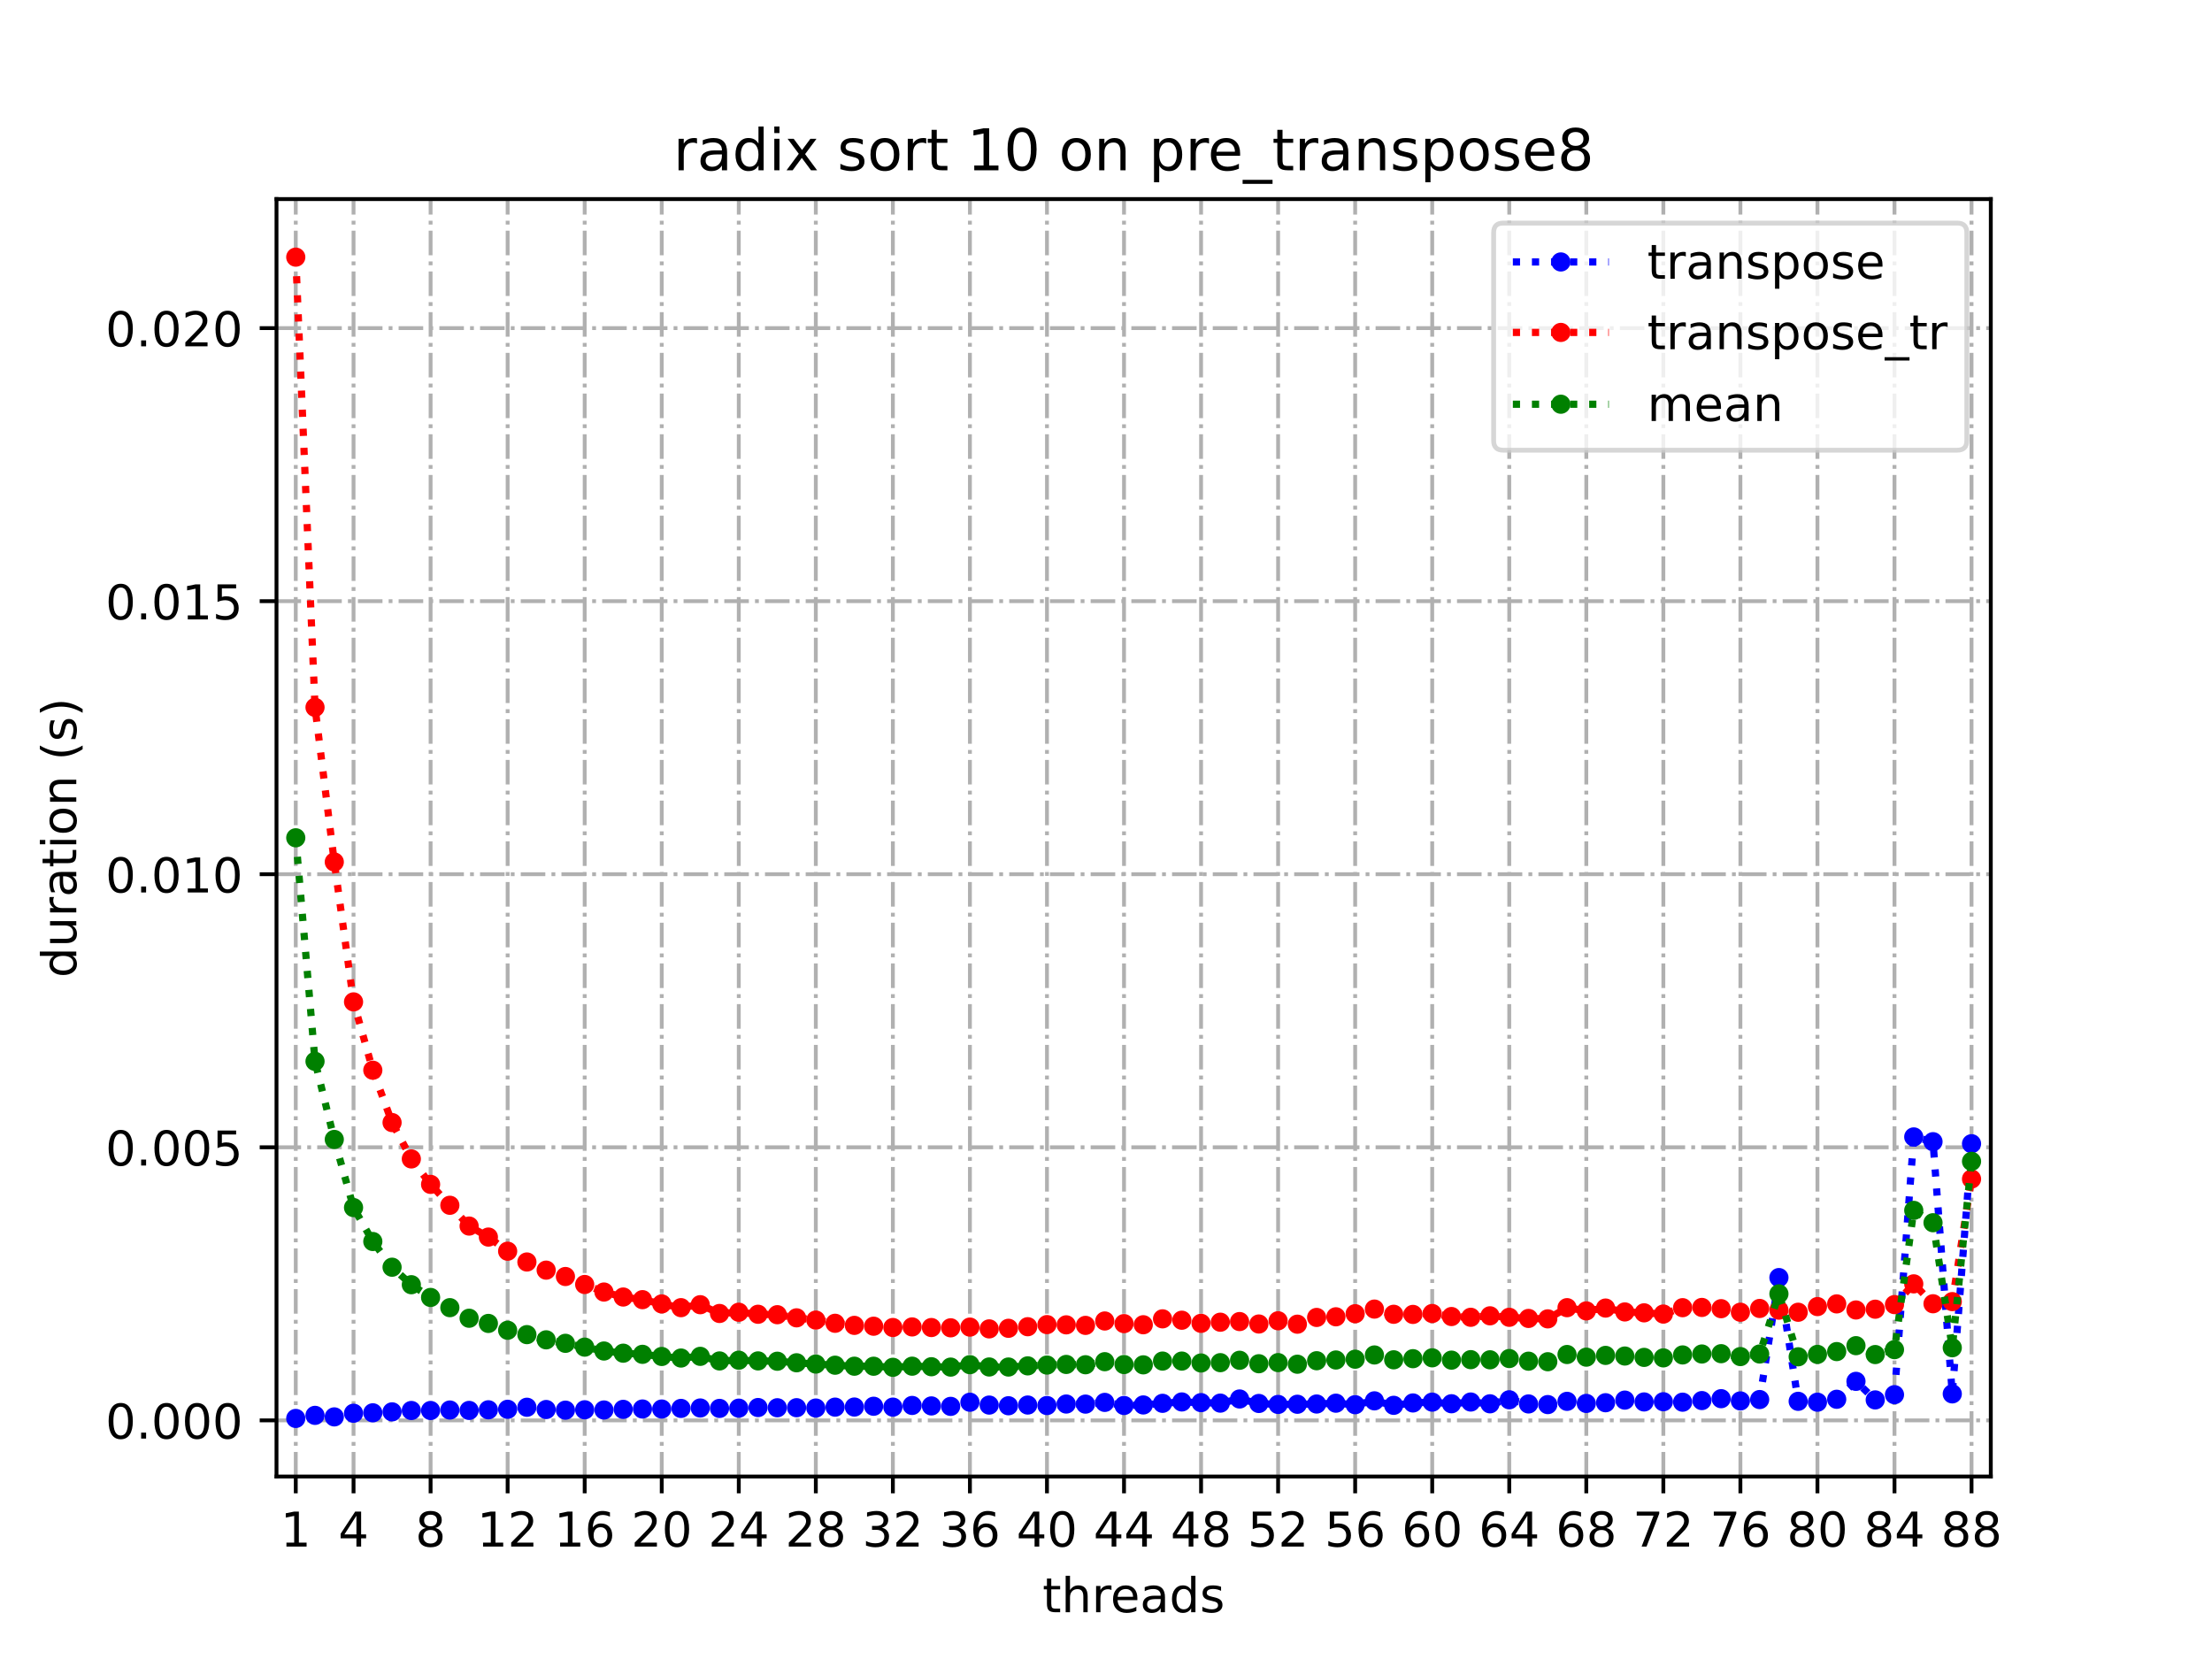 <?xml version="1.0" encoding="utf-8" standalone="no"?>
<!DOCTYPE svg PUBLIC "-//W3C//DTD SVG 1.1//EN"
  "http://www.w3.org/Graphics/SVG/1.1/DTD/svg11.dtd">
<!-- Created with matplotlib (https://matplotlib.org/) -->
<svg height="345.6pt" version="1.1" viewBox="0 0 460.8 345.6" width="460.8pt" xmlns="http://www.w3.org/2000/svg" xmlns:xlink="http://www.w3.org/1999/xlink">
 <defs>
  <style type="text/css">*{stroke-linecap:butt;stroke-linejoin:round;}</style>
 </defs>
 <g id="figure_1">
  <g id="patch_1">
   <path d="M 0 345.6 
L 460.8 345.6 
L 460.8 0 
L 0 0 
z
" style="fill:#ffffff;"/>
  </g>
  <g id="axes_1">
   <g id="patch_2">
    <path d="M 57.6 307.584 
L 414.72 307.584 
L 414.72 41.472 
L 57.6 41.472 
z
" style="fill:#ffffff;"/>
   </g>
   <g id="matplotlib.axis_1">
    <g id="xtick_1">
     <g id="line2d_1">
      <path clip-path="url(#p170da5151f)" d="M 61.613 307.584 
L 61.613 41.472 
" style="fill:none;stroke:#b0b0b0;stroke-dasharray:5.12,1.28,0.8,1.28;stroke-dashoffset:0;stroke-width:0.8;"/>
     </g>
     <g id="line2d_2">
      <defs>
       <path d="M 0 0 
L 0 3.5 
" id="m13b571d1e3" style="stroke:#000000;stroke-width:0.8;"/>
      </defs>
      <g>
       <use style="stroke:#000000;stroke-width:0.8;" x="61.613" xlink:href="#m13b571d1e3" y="307.584"/>
      </g>
     </g>
     <g id="text_1">
      <!-- 1 -->
      <g transform="translate(58.431 322.182)scale(0.1 -0.1)">
       <defs>
        <path d="M 12.406 8.297 
L 28.516 8.297 
L 28.516 63.922 
L 10.984 60.406 
L 10.984 69.391 
L 28.422 72.906 
L 38.281 72.906 
L 38.281 8.297 
L 54.391 8.297 
L 54.391 0 
L 12.406 0 
z
" id="DejaVuSans-49"/>
       </defs>
       <use xlink:href="#DejaVuSans-49"/>
      </g>
     </g>
    </g>
    <g id="xtick_2">
     <g id="line2d_3">
      <path clip-path="url(#p170da5151f)" d="M 73.65 307.584 
L 73.65 41.472 
" style="fill:none;stroke:#b0b0b0;stroke-dasharray:5.12,1.28,0.8,1.28;stroke-dashoffset:0;stroke-width:0.8;"/>
     </g>
     <g id="line2d_4">
      <g>
       <use style="stroke:#000000;stroke-width:0.8;" x="73.65" xlink:href="#m13b571d1e3" y="307.584"/>
      </g>
     </g>
     <g id="text_2">
      <!-- 4 -->
      <g transform="translate(70.469 322.182)scale(0.1 -0.1)">
       <defs>
        <path d="M 37.797 64.312 
L 12.891 25.391 
L 37.797 25.391 
z
M 35.203 72.906 
L 47.609 72.906 
L 47.609 25.391 
L 58.016 25.391 
L 58.016 17.188 
L 47.609 17.188 
L 47.609 0 
L 37.797 0 
L 37.797 17.188 
L 4.891 17.188 
L 4.891 26.703 
z
" id="DejaVuSans-52"/>
       </defs>
       <use xlink:href="#DejaVuSans-52"/>
      </g>
     </g>
    </g>
    <g id="xtick_3">
     <g id="line2d_5">
      <path clip-path="url(#p170da5151f)" d="M 89.701 307.584 
L 89.701 41.472 
" style="fill:none;stroke:#b0b0b0;stroke-dasharray:5.12,1.28,0.8,1.28;stroke-dashoffset:0;stroke-width:0.8;"/>
     </g>
     <g id="line2d_6">
      <g>
       <use style="stroke:#000000;stroke-width:0.8;" x="89.701" xlink:href="#m13b571d1e3" y="307.584"/>
      </g>
     </g>
     <g id="text_3">
      <!-- 8 -->
      <g transform="translate(86.519 322.182)scale(0.1 -0.1)">
       <defs>
        <path d="M 31.781 34.625 
Q 24.75 34.625 20.719 30.859 
Q 16.703 27.094 16.703 20.516 
Q 16.703 13.922 20.719 10.156 
Q 24.75 6.391 31.781 6.391 
Q 38.812 6.391 42.859 10.172 
Q 46.922 13.969 46.922 20.516 
Q 46.922 27.094 42.891 30.859 
Q 38.875 34.625 31.781 34.625 
z
M 21.922 38.812 
Q 15.578 40.375 12.031 44.719 
Q 8.5 49.078 8.5 55.328 
Q 8.5 64.062 14.719 69.141 
Q 20.953 74.219 31.781 74.219 
Q 42.672 74.219 48.875 69.141 
Q 55.078 64.062 55.078 55.328 
Q 55.078 49.078 51.531 44.719 
Q 48 40.375 41.703 38.812 
Q 48.828 37.156 52.797 32.312 
Q 56.781 27.484 56.781 20.516 
Q 56.781 9.906 50.312 4.234 
Q 43.844 -1.422 31.781 -1.422 
Q 19.734 -1.422 13.25 4.234 
Q 6.781 9.906 6.781 20.516 
Q 6.781 27.484 10.781 32.312 
Q 14.797 37.156 21.922 38.812 
z
M 18.312 54.391 
Q 18.312 48.734 21.844 45.562 
Q 25.391 42.391 31.781 42.391 
Q 38.141 42.391 41.719 45.562 
Q 45.312 48.734 45.312 54.391 
Q 45.312 60.062 41.719 63.234 
Q 38.141 66.406 31.781 66.406 
Q 25.391 66.406 21.844 63.234 
Q 18.312 60.062 18.312 54.391 
z
" id="DejaVuSans-56"/>
       </defs>
       <use xlink:href="#DejaVuSans-56"/>
      </g>
     </g>
    </g>
    <g id="xtick_4">
     <g id="line2d_7">
      <path clip-path="url(#p170da5151f)" d="M 105.751 307.584 
L 105.751 41.472 
" style="fill:none;stroke:#b0b0b0;stroke-dasharray:5.12,1.28,0.8,1.28;stroke-dashoffset:0;stroke-width:0.8;"/>
     </g>
     <g id="line2d_8">
      <g>
       <use style="stroke:#000000;stroke-width:0.8;" x="105.751" xlink:href="#m13b571d1e3" y="307.584"/>
      </g>
     </g>
     <g id="text_4">
      <!-- 12 -->
      <g transform="translate(99.389 322.182)scale(0.1 -0.1)">
       <defs>
        <path d="M 19.188 8.297 
L 53.609 8.297 
L 53.609 0 
L 7.328 0 
L 7.328 8.297 
Q 12.938 14.109 22.625 23.891 
Q 32.328 33.688 34.812 36.531 
Q 39.547 41.844 41.422 45.531 
Q 43.312 49.219 43.312 52.781 
Q 43.312 58.594 39.234 62.25 
Q 35.156 65.922 28.609 65.922 
Q 23.969 65.922 18.812 64.312 
Q 13.672 62.703 7.812 59.422 
L 7.812 69.391 
Q 13.766 71.781 18.938 73 
Q 24.125 74.219 28.422 74.219 
Q 39.75 74.219 46.484 68.547 
Q 53.219 62.891 53.219 53.422 
Q 53.219 48.922 51.531 44.891 
Q 49.859 40.875 45.406 35.406 
Q 44.188 33.984 37.641 27.219 
Q 31.109 20.453 19.188 8.297 
z
" id="DejaVuSans-50"/>
       </defs>
       <use xlink:href="#DejaVuSans-49"/>
       <use x="63.623" xlink:href="#DejaVuSans-50"/>
      </g>
     </g>
    </g>
    <g id="xtick_5">
     <g id="line2d_9">
      <path clip-path="url(#p170da5151f)" d="M 121.801 307.584 
L 121.801 41.472 
" style="fill:none;stroke:#b0b0b0;stroke-dasharray:5.12,1.28,0.8,1.28;stroke-dashoffset:0;stroke-width:0.8;"/>
     </g>
     <g id="line2d_10">
      <g>
       <use style="stroke:#000000;stroke-width:0.8;" x="121.801" xlink:href="#m13b571d1e3" y="307.584"/>
      </g>
     </g>
     <g id="text_5">
      <!-- 16 -->
      <g transform="translate(115.439 322.182)scale(0.1 -0.1)">
       <defs>
        <path d="M 33.016 40.375 
Q 26.375 40.375 22.484 35.828 
Q 18.609 31.297 18.609 23.391 
Q 18.609 15.531 22.484 10.953 
Q 26.375 6.391 33.016 6.391 
Q 39.656 6.391 43.531 10.953 
Q 47.406 15.531 47.406 23.391 
Q 47.406 31.297 43.531 35.828 
Q 39.656 40.375 33.016 40.375 
z
M 52.594 71.297 
L 52.594 62.312 
Q 48.875 64.062 45.094 64.984 
Q 41.312 65.922 37.594 65.922 
Q 27.828 65.922 22.672 59.328 
Q 17.531 52.734 16.797 39.406 
Q 19.672 43.656 24.016 45.922 
Q 28.375 48.188 33.594 48.188 
Q 44.578 48.188 50.953 41.516 
Q 57.328 34.859 57.328 23.391 
Q 57.328 12.156 50.688 5.359 
Q 44.047 -1.422 33.016 -1.422 
Q 20.359 -1.422 13.672 8.266 
Q 6.984 17.969 6.984 36.375 
Q 6.984 53.656 15.188 63.938 
Q 23.391 74.219 37.203 74.219 
Q 40.922 74.219 44.703 73.484 
Q 48.484 72.75 52.594 71.297 
z
" id="DejaVuSans-54"/>
       </defs>
       <use xlink:href="#DejaVuSans-49"/>
       <use x="63.623" xlink:href="#DejaVuSans-54"/>
      </g>
     </g>
    </g>
    <g id="xtick_6">
     <g id="line2d_11">
      <path clip-path="url(#p170da5151f)" d="M 137.852 307.584 
L 137.852 41.472 
" style="fill:none;stroke:#b0b0b0;stroke-dasharray:5.12,1.28,0.8,1.28;stroke-dashoffset:0;stroke-width:0.8;"/>
     </g>
     <g id="line2d_12">
      <g>
       <use style="stroke:#000000;stroke-width:0.8;" x="137.852" xlink:href="#m13b571d1e3" y="307.584"/>
      </g>
     </g>
     <g id="text_6">
      <!-- 20 -->
      <g transform="translate(131.489 322.182)scale(0.1 -0.1)">
       <defs>
        <path d="M 31.781 66.406 
Q 24.172 66.406 20.328 58.906 
Q 16.5 51.422 16.5 36.375 
Q 16.5 21.391 20.328 13.891 
Q 24.172 6.391 31.781 6.391 
Q 39.453 6.391 43.281 13.891 
Q 47.125 21.391 47.125 36.375 
Q 47.125 51.422 43.281 58.906 
Q 39.453 66.406 31.781 66.406 
z
M 31.781 74.219 
Q 44.047 74.219 50.516 64.516 
Q 56.984 54.828 56.984 36.375 
Q 56.984 17.969 50.516 8.266 
Q 44.047 -1.422 31.781 -1.422 
Q 19.531 -1.422 13.062 8.266 
Q 6.594 17.969 6.594 36.375 
Q 6.594 54.828 13.062 64.516 
Q 19.531 74.219 31.781 74.219 
z
" id="DejaVuSans-48"/>
       </defs>
       <use xlink:href="#DejaVuSans-50"/>
       <use x="63.623" xlink:href="#DejaVuSans-48"/>
      </g>
     </g>
    </g>
    <g id="xtick_7">
     <g id="line2d_13">
      <path clip-path="url(#p170da5151f)" d="M 153.902 307.584 
L 153.902 41.472 
" style="fill:none;stroke:#b0b0b0;stroke-dasharray:5.12,1.28,0.8,1.28;stroke-dashoffset:0;stroke-width:0.8;"/>
     </g>
     <g id="line2d_14">
      <g>
       <use style="stroke:#000000;stroke-width:0.8;" x="153.902" xlink:href="#m13b571d1e3" y="307.584"/>
      </g>
     </g>
     <g id="text_7">
      <!-- 24 -->
      <g transform="translate(147.54 322.182)scale(0.1 -0.1)">
       <use xlink:href="#DejaVuSans-50"/>
       <use x="63.623" xlink:href="#DejaVuSans-52"/>
      </g>
     </g>
    </g>
    <g id="xtick_8">
     <g id="line2d_15">
      <path clip-path="url(#p170da5151f)" d="M 169.952 307.584 
L 169.952 41.472 
" style="fill:none;stroke:#b0b0b0;stroke-dasharray:5.12,1.28,0.8,1.28;stroke-dashoffset:0;stroke-width:0.8;"/>
     </g>
     <g id="line2d_16">
      <g>
       <use style="stroke:#000000;stroke-width:0.8;" x="169.952" xlink:href="#m13b571d1e3" y="307.584"/>
      </g>
     </g>
     <g id="text_8">
      <!-- 28 -->
      <g transform="translate(163.59 322.182)scale(0.1 -0.1)">
       <use xlink:href="#DejaVuSans-50"/>
       <use x="63.623" xlink:href="#DejaVuSans-56"/>
      </g>
     </g>
    </g>
    <g id="xtick_9">
     <g id="line2d_17">
      <path clip-path="url(#p170da5151f)" d="M 186.003 307.584 
L 186.003 41.472 
" style="fill:none;stroke:#b0b0b0;stroke-dasharray:5.12,1.28,0.8,1.28;stroke-dashoffset:0;stroke-width:0.8;"/>
     </g>
     <g id="line2d_18">
      <g>
       <use style="stroke:#000000;stroke-width:0.8;" x="186.003" xlink:href="#m13b571d1e3" y="307.584"/>
      </g>
     </g>
     <g id="text_9">
      <!-- 32 -->
      <g transform="translate(179.64 322.182)scale(0.1 -0.1)">
       <defs>
        <path d="M 40.578 39.312 
Q 47.656 37.797 51.625 33 
Q 55.609 28.219 55.609 21.188 
Q 55.609 10.406 48.188 4.484 
Q 40.766 -1.422 27.094 -1.422 
Q 22.516 -1.422 17.656 -0.516 
Q 12.797 0.391 7.625 2.203 
L 7.625 11.719 
Q 11.719 9.328 16.594 8.109 
Q 21.484 6.891 26.812 6.891 
Q 36.078 6.891 40.938 10.547 
Q 45.797 14.203 45.797 21.188 
Q 45.797 27.641 41.281 31.266 
Q 36.766 34.906 28.719 34.906 
L 20.219 34.906 
L 20.219 43.016 
L 29.109 43.016 
Q 36.375 43.016 40.234 45.922 
Q 44.094 48.828 44.094 54.297 
Q 44.094 59.906 40.109 62.906 
Q 36.141 65.922 28.719 65.922 
Q 24.656 65.922 20.016 65.031 
Q 15.375 64.156 9.812 62.312 
L 9.812 71.094 
Q 15.438 72.656 20.344 73.438 
Q 25.25 74.219 29.594 74.219 
Q 40.828 74.219 47.359 69.109 
Q 53.906 64.016 53.906 55.328 
Q 53.906 49.266 50.438 45.094 
Q 46.969 40.922 40.578 39.312 
z
" id="DejaVuSans-51"/>
       </defs>
       <use xlink:href="#DejaVuSans-51"/>
       <use x="63.623" xlink:href="#DejaVuSans-50"/>
      </g>
     </g>
    </g>
    <g id="xtick_10">
     <g id="line2d_19">
      <path clip-path="url(#p170da5151f)" d="M 202.053 307.584 
L 202.053 41.472 
" style="fill:none;stroke:#b0b0b0;stroke-dasharray:5.12,1.28,0.8,1.28;stroke-dashoffset:0;stroke-width:0.8;"/>
     </g>
     <g id="line2d_20">
      <g>
       <use style="stroke:#000000;stroke-width:0.8;" x="202.053" xlink:href="#m13b571d1e3" y="307.584"/>
      </g>
     </g>
     <g id="text_10">
      <!-- 36 -->
      <g transform="translate(195.691 322.182)scale(0.1 -0.1)">
       <use xlink:href="#DejaVuSans-51"/>
       <use x="63.623" xlink:href="#DejaVuSans-54"/>
      </g>
     </g>
    </g>
    <g id="xtick_11">
     <g id="line2d_21">
      <path clip-path="url(#p170da5151f)" d="M 218.103 307.584 
L 218.103 41.472 
" style="fill:none;stroke:#b0b0b0;stroke-dasharray:5.12,1.28,0.8,1.28;stroke-dashoffset:0;stroke-width:0.8;"/>
     </g>
     <g id="line2d_22">
      <g>
       <use style="stroke:#000000;stroke-width:0.8;" x="218.103" xlink:href="#m13b571d1e3" y="307.584"/>
      </g>
     </g>
     <g id="text_11">
      <!-- 40 -->
      <g transform="translate(211.741 322.182)scale(0.1 -0.1)">
       <use xlink:href="#DejaVuSans-52"/>
       <use x="63.623" xlink:href="#DejaVuSans-48"/>
      </g>
     </g>
    </g>
    <g id="xtick_12">
     <g id="line2d_23">
      <path clip-path="url(#p170da5151f)" d="M 234.154 307.584 
L 234.154 41.472 
" style="fill:none;stroke:#b0b0b0;stroke-dasharray:5.12,1.28,0.8,1.28;stroke-dashoffset:0;stroke-width:0.8;"/>
     </g>
     <g id="line2d_24">
      <g>
       <use style="stroke:#000000;stroke-width:0.8;" x="234.154" xlink:href="#m13b571d1e3" y="307.584"/>
      </g>
     </g>
     <g id="text_12">
      <!-- 44 -->
      <g transform="translate(227.791 322.182)scale(0.1 -0.1)">
       <use xlink:href="#DejaVuSans-52"/>
       <use x="63.623" xlink:href="#DejaVuSans-52"/>
      </g>
     </g>
    </g>
    <g id="xtick_13">
     <g id="line2d_25">
      <path clip-path="url(#p170da5151f)" d="M 250.204 307.584 
L 250.204 41.472 
" style="fill:none;stroke:#b0b0b0;stroke-dasharray:5.12,1.28,0.8,1.28;stroke-dashoffset:0;stroke-width:0.8;"/>
     </g>
     <g id="line2d_26">
      <g>
       <use style="stroke:#000000;stroke-width:0.8;" x="250.204" xlink:href="#m13b571d1e3" y="307.584"/>
      </g>
     </g>
     <g id="text_13">
      <!-- 48 -->
      <g transform="translate(243.842 322.182)scale(0.1 -0.1)">
       <use xlink:href="#DejaVuSans-52"/>
       <use x="63.623" xlink:href="#DejaVuSans-56"/>
      </g>
     </g>
    </g>
    <g id="xtick_14">
     <g id="line2d_27">
      <path clip-path="url(#p170da5151f)" d="M 266.254 307.584 
L 266.254 41.472 
" style="fill:none;stroke:#b0b0b0;stroke-dasharray:5.12,1.28,0.8,1.28;stroke-dashoffset:0;stroke-width:0.8;"/>
     </g>
     <g id="line2d_28">
      <g>
       <use style="stroke:#000000;stroke-width:0.8;" x="266.254" xlink:href="#m13b571d1e3" y="307.584"/>
      </g>
     </g>
     <g id="text_14">
      <!-- 52 -->
      <g transform="translate(259.892 322.182)scale(0.1 -0.1)">
       <defs>
        <path d="M 10.797 72.906 
L 49.516 72.906 
L 49.516 64.594 
L 19.828 64.594 
L 19.828 46.734 
Q 21.969 47.469 24.109 47.828 
Q 26.266 48.188 28.422 48.188 
Q 40.625 48.188 47.75 41.5 
Q 54.891 34.812 54.891 23.391 
Q 54.891 11.625 47.562 5.094 
Q 40.234 -1.422 26.906 -1.422 
Q 22.312 -1.422 17.547 -0.641 
Q 12.797 0.141 7.719 1.703 
L 7.719 11.625 
Q 12.109 9.234 16.797 8.062 
Q 21.484 6.891 26.703 6.891 
Q 35.156 6.891 40.078 11.328 
Q 45.016 15.766 45.016 23.391 
Q 45.016 31 40.078 35.438 
Q 35.156 39.891 26.703 39.891 
Q 22.75 39.891 18.812 39.016 
Q 14.891 38.141 10.797 36.281 
z
" id="DejaVuSans-53"/>
       </defs>
       <use xlink:href="#DejaVuSans-53"/>
       <use x="63.623" xlink:href="#DejaVuSans-50"/>
      </g>
     </g>
    </g>
    <g id="xtick_15">
     <g id="line2d_29">
      <path clip-path="url(#p170da5151f)" d="M 282.305 307.584 
L 282.305 41.472 
" style="fill:none;stroke:#b0b0b0;stroke-dasharray:5.12,1.28,0.8,1.28;stroke-dashoffset:0;stroke-width:0.8;"/>
     </g>
     <g id="line2d_30">
      <g>
       <use style="stroke:#000000;stroke-width:0.8;" x="282.305" xlink:href="#m13b571d1e3" y="307.584"/>
      </g>
     </g>
     <g id="text_15">
      <!-- 56 -->
      <g transform="translate(275.942 322.182)scale(0.1 -0.1)">
       <use xlink:href="#DejaVuSans-53"/>
       <use x="63.623" xlink:href="#DejaVuSans-54"/>
      </g>
     </g>
    </g>
    <g id="xtick_16">
     <g id="line2d_31">
      <path clip-path="url(#p170da5151f)" d="M 298.355 307.584 
L 298.355 41.472 
" style="fill:none;stroke:#b0b0b0;stroke-dasharray:5.12,1.28,0.8,1.28;stroke-dashoffset:0;stroke-width:0.8;"/>
     </g>
     <g id="line2d_32">
      <g>
       <use style="stroke:#000000;stroke-width:0.8;" x="298.355" xlink:href="#m13b571d1e3" y="307.584"/>
      </g>
     </g>
     <g id="text_16">
      <!-- 60 -->
      <g transform="translate(291.993 322.182)scale(0.1 -0.1)">
       <use xlink:href="#DejaVuSans-54"/>
       <use x="63.623" xlink:href="#DejaVuSans-48"/>
      </g>
     </g>
    </g>
    <g id="xtick_17">
     <g id="line2d_33">
      <path clip-path="url(#p170da5151f)" d="M 314.405 307.584 
L 314.405 41.472 
" style="fill:none;stroke:#b0b0b0;stroke-dasharray:5.12,1.28,0.8,1.28;stroke-dashoffset:0;stroke-width:0.8;"/>
     </g>
     <g id="line2d_34">
      <g>
       <use style="stroke:#000000;stroke-width:0.8;" x="314.405" xlink:href="#m13b571d1e3" y="307.584"/>
      </g>
     </g>
     <g id="text_17">
      <!-- 64 -->
      <g transform="translate(308.043 322.182)scale(0.1 -0.1)">
       <use xlink:href="#DejaVuSans-54"/>
       <use x="63.623" xlink:href="#DejaVuSans-52"/>
      </g>
     </g>
    </g>
    <g id="xtick_18">
     <g id="line2d_35">
      <path clip-path="url(#p170da5151f)" d="M 330.456 307.584 
L 330.456 41.472 
" style="fill:none;stroke:#b0b0b0;stroke-dasharray:5.12,1.28,0.8,1.28;stroke-dashoffset:0;stroke-width:0.8;"/>
     </g>
     <g id="line2d_36">
      <g>
       <use style="stroke:#000000;stroke-width:0.8;" x="330.456" xlink:href="#m13b571d1e3" y="307.584"/>
      </g>
     </g>
     <g id="text_18">
      <!-- 68 -->
      <g transform="translate(324.093 322.182)scale(0.1 -0.1)">
       <use xlink:href="#DejaVuSans-54"/>
       <use x="63.623" xlink:href="#DejaVuSans-56"/>
      </g>
     </g>
    </g>
    <g id="xtick_19">
     <g id="line2d_37">
      <path clip-path="url(#p170da5151f)" d="M 346.506 307.584 
L 346.506 41.472 
" style="fill:none;stroke:#b0b0b0;stroke-dasharray:5.12,1.28,0.8,1.28;stroke-dashoffset:0;stroke-width:0.8;"/>
     </g>
     <g id="line2d_38">
      <g>
       <use style="stroke:#000000;stroke-width:0.8;" x="346.506" xlink:href="#m13b571d1e3" y="307.584"/>
      </g>
     </g>
     <g id="text_19">
      <!-- 72 -->
      <g transform="translate(340.144 322.182)scale(0.1 -0.1)">
       <defs>
        <path d="M 8.203 72.906 
L 55.078 72.906 
L 55.078 68.703 
L 28.609 0 
L 18.312 0 
L 43.219 64.594 
L 8.203 64.594 
z
" id="DejaVuSans-55"/>
       </defs>
       <use xlink:href="#DejaVuSans-55"/>
       <use x="63.623" xlink:href="#DejaVuSans-50"/>
      </g>
     </g>
    </g>
    <g id="xtick_20">
     <g id="line2d_39">
      <path clip-path="url(#p170da5151f)" d="M 362.556 307.584 
L 362.556 41.472 
" style="fill:none;stroke:#b0b0b0;stroke-dasharray:5.12,1.28,0.8,1.28;stroke-dashoffset:0;stroke-width:0.8;"/>
     </g>
     <g id="line2d_40">
      <g>
       <use style="stroke:#000000;stroke-width:0.8;" x="362.556" xlink:href="#m13b571d1e3" y="307.584"/>
      </g>
     </g>
     <g id="text_20">
      <!-- 76 -->
      <g transform="translate(356.194 322.182)scale(0.1 -0.1)">
       <use xlink:href="#DejaVuSans-55"/>
       <use x="63.623" xlink:href="#DejaVuSans-54"/>
      </g>
     </g>
    </g>
    <g id="xtick_21">
     <g id="line2d_41">
      <path clip-path="url(#p170da5151f)" d="M 378.607 307.584 
L 378.607 41.472 
" style="fill:none;stroke:#b0b0b0;stroke-dasharray:5.12,1.28,0.8,1.28;stroke-dashoffset:0;stroke-width:0.8;"/>
     </g>
     <g id="line2d_42">
      <g>
       <use style="stroke:#000000;stroke-width:0.8;" x="378.607" xlink:href="#m13b571d1e3" y="307.584"/>
      </g>
     </g>
     <g id="text_21">
      <!-- 80 -->
      <g transform="translate(372.244 322.182)scale(0.1 -0.1)">
       <use xlink:href="#DejaVuSans-56"/>
       <use x="63.623" xlink:href="#DejaVuSans-48"/>
      </g>
     </g>
    </g>
    <g id="xtick_22">
     <g id="line2d_43">
      <path clip-path="url(#p170da5151f)" d="M 394.657 307.584 
L 394.657 41.472 
" style="fill:none;stroke:#b0b0b0;stroke-dasharray:5.12,1.28,0.8,1.28;stroke-dashoffset:0;stroke-width:0.8;"/>
     </g>
     <g id="line2d_44">
      <g>
       <use style="stroke:#000000;stroke-width:0.8;" x="394.657" xlink:href="#m13b571d1e3" y="307.584"/>
      </g>
     </g>
     <g id="text_22">
      <!-- 84 -->
      <g transform="translate(388.295 322.182)scale(0.1 -0.1)">
       <use xlink:href="#DejaVuSans-56"/>
       <use x="63.623" xlink:href="#DejaVuSans-52"/>
      </g>
     </g>
    </g>
    <g id="xtick_23">
     <g id="line2d_45">
      <path clip-path="url(#p170da5151f)" d="M 410.707 307.584 
L 410.707 41.472 
" style="fill:none;stroke:#b0b0b0;stroke-dasharray:5.12,1.28,0.8,1.28;stroke-dashoffset:0;stroke-width:0.8;"/>
     </g>
     <g id="line2d_46">
      <g>
       <use style="stroke:#000000;stroke-width:0.8;" x="410.707" xlink:href="#m13b571d1e3" y="307.584"/>
      </g>
     </g>
     <g id="text_23">
      <!-- 88 -->
      <g transform="translate(404.345 322.182)scale(0.1 -0.1)">
       <use xlink:href="#DejaVuSans-56"/>
       <use x="63.623" xlink:href="#DejaVuSans-56"/>
      </g>
     </g>
    </g>
    <g id="text_24">
     <!-- threads -->
     <g transform="translate(217.169 335.861)scale(0.1 -0.1)">
      <defs>
       <path d="M 18.312 70.219 
L 18.312 54.688 
L 36.812 54.688 
L 36.812 47.703 
L 18.312 47.703 
L 18.312 18.016 
Q 18.312 11.328 20.141 9.422 
Q 21.969 7.516 27.594 7.516 
L 36.812 7.516 
L 36.812 0 
L 27.594 0 
Q 17.188 0 13.234 3.875 
Q 9.281 7.766 9.281 18.016 
L 9.281 47.703 
L 2.688 47.703 
L 2.688 54.688 
L 9.281 54.688 
L 9.281 70.219 
z
" id="DejaVuSans-116"/>
       <path d="M 54.891 33.016 
L 54.891 0 
L 45.906 0 
L 45.906 32.719 
Q 45.906 40.484 42.875 44.328 
Q 39.844 48.188 33.797 48.188 
Q 26.516 48.188 22.312 43.547 
Q 18.109 38.922 18.109 30.906 
L 18.109 0 
L 9.078 0 
L 9.078 75.984 
L 18.109 75.984 
L 18.109 46.188 
Q 21.344 51.125 25.703 53.562 
Q 30.078 56 35.797 56 
Q 45.219 56 50.047 50.172 
Q 54.891 44.344 54.891 33.016 
z
" id="DejaVuSans-104"/>
       <path d="M 41.109 46.297 
Q 39.594 47.172 37.812 47.578 
Q 36.031 48 33.891 48 
Q 26.266 48 22.188 43.047 
Q 18.109 38.094 18.109 28.812 
L 18.109 0 
L 9.078 0 
L 9.078 54.688 
L 18.109 54.688 
L 18.109 46.188 
Q 20.953 51.172 25.484 53.578 
Q 30.031 56 36.531 56 
Q 37.453 56 38.578 55.875 
Q 39.703 55.766 41.062 55.516 
z
" id="DejaVuSans-114"/>
       <path d="M 56.203 29.594 
L 56.203 25.203 
L 14.891 25.203 
Q 15.484 15.922 20.484 11.062 
Q 25.484 6.203 34.422 6.203 
Q 39.594 6.203 44.453 7.469 
Q 49.312 8.734 54.109 11.281 
L 54.109 2.781 
Q 49.266 0.734 44.188 -0.344 
Q 39.109 -1.422 33.891 -1.422 
Q 20.797 -1.422 13.156 6.188 
Q 5.516 13.812 5.516 26.812 
Q 5.516 40.234 12.766 48.109 
Q 20.016 56 32.328 56 
Q 43.359 56 49.781 48.891 
Q 56.203 41.797 56.203 29.594 
z
M 47.219 32.234 
Q 47.125 39.594 43.094 43.984 
Q 39.062 48.391 32.422 48.391 
Q 24.906 48.391 20.391 44.141 
Q 15.875 39.891 15.188 32.172 
z
" id="DejaVuSans-101"/>
       <path d="M 34.281 27.484 
Q 23.391 27.484 19.188 25 
Q 14.984 22.516 14.984 16.5 
Q 14.984 11.719 18.141 8.906 
Q 21.297 6.109 26.703 6.109 
Q 34.188 6.109 38.703 11.406 
Q 43.219 16.703 43.219 25.484 
L 43.219 27.484 
z
M 52.203 31.203 
L 52.203 0 
L 43.219 0 
L 43.219 8.297 
Q 40.141 3.328 35.547 0.953 
Q 30.953 -1.422 24.312 -1.422 
Q 15.922 -1.422 10.953 3.297 
Q 6 8.016 6 15.922 
Q 6 25.141 12.172 29.828 
Q 18.359 34.516 30.609 34.516 
L 43.219 34.516 
L 43.219 35.406 
Q 43.219 41.609 39.141 45 
Q 35.062 48.391 27.688 48.391 
Q 23 48.391 18.547 47.266 
Q 14.109 46.141 10.016 43.891 
L 10.016 52.203 
Q 14.938 54.109 19.578 55.047 
Q 24.219 56 28.609 56 
Q 40.484 56 46.344 49.844 
Q 52.203 43.703 52.203 31.203 
z
" id="DejaVuSans-97"/>
       <path d="M 45.406 46.391 
L 45.406 75.984 
L 54.391 75.984 
L 54.391 0 
L 45.406 0 
L 45.406 8.203 
Q 42.578 3.328 38.25 0.953 
Q 33.938 -1.422 27.875 -1.422 
Q 17.969 -1.422 11.734 6.484 
Q 5.516 14.406 5.516 27.297 
Q 5.516 40.188 11.734 48.094 
Q 17.969 56 27.875 56 
Q 33.938 56 38.25 53.625 
Q 42.578 51.266 45.406 46.391 
z
M 14.797 27.297 
Q 14.797 17.391 18.875 11.75 
Q 22.953 6.109 30.078 6.109 
Q 37.203 6.109 41.297 11.75 
Q 45.406 17.391 45.406 27.297 
Q 45.406 37.203 41.297 42.844 
Q 37.203 48.484 30.078 48.484 
Q 22.953 48.484 18.875 42.844 
Q 14.797 37.203 14.797 27.297 
z
" id="DejaVuSans-100"/>
       <path d="M 44.281 53.078 
L 44.281 44.578 
Q 40.484 46.531 36.375 47.5 
Q 32.281 48.484 27.875 48.484 
Q 21.188 48.484 17.844 46.438 
Q 14.5 44.391 14.5 40.281 
Q 14.5 37.156 16.891 35.375 
Q 19.281 33.594 26.516 31.984 
L 29.594 31.297 
Q 39.156 29.25 43.188 25.516 
Q 47.219 21.781 47.219 15.094 
Q 47.219 7.469 41.188 3.016 
Q 35.156 -1.422 24.609 -1.422 
Q 20.219 -1.422 15.453 -0.562 
Q 10.688 0.297 5.422 2 
L 5.422 11.281 
Q 10.406 8.688 15.234 7.391 
Q 20.062 6.109 24.812 6.109 
Q 31.156 6.109 34.562 8.281 
Q 37.984 10.453 37.984 14.406 
Q 37.984 18.062 35.516 20.016 
Q 33.062 21.969 24.703 23.781 
L 21.578 24.516 
Q 13.234 26.266 9.516 29.906 
Q 5.812 33.547 5.812 39.891 
Q 5.812 47.609 11.281 51.797 
Q 16.75 56 26.812 56 
Q 31.781 56 36.172 55.266 
Q 40.578 54.547 44.281 53.078 
z
" id="DejaVuSans-115"/>
      </defs>
      <use xlink:href="#DejaVuSans-116"/>
      <use x="39.209" xlink:href="#DejaVuSans-104"/>
      <use x="102.588" xlink:href="#DejaVuSans-114"/>
      <use x="141.451" xlink:href="#DejaVuSans-101"/>
      <use x="202.975" xlink:href="#DejaVuSans-97"/>
      <use x="264.254" xlink:href="#DejaVuSans-100"/>
      <use x="327.73" xlink:href="#DejaVuSans-115"/>
     </g>
    </g>
   </g>
   <g id="matplotlib.axis_2">
    <g id="ytick_1">
     <g id="line2d_47">
      <path clip-path="url(#p170da5151f)" d="M 57.6 295.885 
L 414.72 295.885 
" style="fill:none;stroke:#b0b0b0;stroke-dasharray:5.12,1.28,0.8,1.28;stroke-dashoffset:0;stroke-width:0.8;"/>
     </g>
     <g id="line2d_48">
      <defs>
       <path d="M 0 0 
L -3.5 0 
" id="m7a068afed1" style="stroke:#000000;stroke-width:0.8;"/>
      </defs>
      <g>
       <use style="stroke:#000000;stroke-width:0.8;" x="57.6" xlink:href="#m7a068afed1" y="295.885"/>
      </g>
     </g>
     <g id="text_25">
      <!-- 0.000 -->
      <g transform="translate(21.972 299.684)scale(0.1 -0.1)">
       <defs>
        <path d="M 10.688 12.406 
L 21 12.406 
L 21 0 
L 10.688 0 
z
" id="DejaVuSans-46"/>
       </defs>
       <use xlink:href="#DejaVuSans-48"/>
       <use x="63.623" xlink:href="#DejaVuSans-46"/>
       <use x="95.41" xlink:href="#DejaVuSans-48"/>
       <use x="159.033" xlink:href="#DejaVuSans-48"/>
       <use x="222.656" xlink:href="#DejaVuSans-48"/>
      </g>
     </g>
    </g>
    <g id="ytick_2">
     <g id="line2d_49">
      <path clip-path="url(#p170da5151f)" d="M 57.6 239.001 
L 414.72 239.001 
" style="fill:none;stroke:#b0b0b0;stroke-dasharray:5.12,1.28,0.8,1.28;stroke-dashoffset:0;stroke-width:0.8;"/>
     </g>
     <g id="line2d_50">
      <g>
       <use style="stroke:#000000;stroke-width:0.8;" x="57.6" xlink:href="#m7a068afed1" y="239.001"/>
      </g>
     </g>
     <g id="text_26">
      <!-- 0.005 -->
      <g transform="translate(21.972 242.8)scale(0.1 -0.1)">
       <use xlink:href="#DejaVuSans-48"/>
       <use x="63.623" xlink:href="#DejaVuSans-46"/>
       <use x="95.41" xlink:href="#DejaVuSans-48"/>
       <use x="159.033" xlink:href="#DejaVuSans-48"/>
       <use x="222.656" xlink:href="#DejaVuSans-53"/>
      </g>
     </g>
    </g>
    <g id="ytick_3">
     <g id="line2d_51">
      <path clip-path="url(#p170da5151f)" d="M 57.6 182.117 
L 414.72 182.117 
" style="fill:none;stroke:#b0b0b0;stroke-dasharray:5.12,1.28,0.8,1.28;stroke-dashoffset:0;stroke-width:0.8;"/>
     </g>
     <g id="line2d_52">
      <g>
       <use style="stroke:#000000;stroke-width:0.8;" x="57.6" xlink:href="#m7a068afed1" y="182.117"/>
      </g>
     </g>
     <g id="text_27">
      <!-- 0.010 -->
      <g transform="translate(21.972 185.916)scale(0.1 -0.1)">
       <use xlink:href="#DejaVuSans-48"/>
       <use x="63.623" xlink:href="#DejaVuSans-46"/>
       <use x="95.41" xlink:href="#DejaVuSans-48"/>
       <use x="159.033" xlink:href="#DejaVuSans-49"/>
       <use x="222.656" xlink:href="#DejaVuSans-48"/>
      </g>
     </g>
    </g>
    <g id="ytick_4">
     <g id="line2d_53">
      <path clip-path="url(#p170da5151f)" d="M 57.6 125.232 
L 414.72 125.232 
" style="fill:none;stroke:#b0b0b0;stroke-dasharray:5.12,1.28,0.8,1.28;stroke-dashoffset:0;stroke-width:0.8;"/>
     </g>
     <g id="line2d_54">
      <g>
       <use style="stroke:#000000;stroke-width:0.8;" x="57.6" xlink:href="#m7a068afed1" y="125.232"/>
      </g>
     </g>
     <g id="text_28">
      <!-- 0.015 -->
      <g transform="translate(21.972 129.031)scale(0.1 -0.1)">
       <use xlink:href="#DejaVuSans-48"/>
       <use x="63.623" xlink:href="#DejaVuSans-46"/>
       <use x="95.41" xlink:href="#DejaVuSans-48"/>
       <use x="159.033" xlink:href="#DejaVuSans-49"/>
       <use x="222.656" xlink:href="#DejaVuSans-53"/>
      </g>
     </g>
    </g>
    <g id="ytick_5">
     <g id="line2d_55">
      <path clip-path="url(#p170da5151f)" d="M 57.6 68.348 
L 414.72 68.348 
" style="fill:none;stroke:#b0b0b0;stroke-dasharray:5.12,1.28,0.8,1.28;stroke-dashoffset:0;stroke-width:0.8;"/>
     </g>
     <g id="line2d_56">
      <g>
       <use style="stroke:#000000;stroke-width:0.8;" x="57.6" xlink:href="#m7a068afed1" y="68.348"/>
      </g>
     </g>
     <g id="text_29">
      <!-- 0.020 -->
      <g transform="translate(21.972 72.147)scale(0.1 -0.1)">
       <use xlink:href="#DejaVuSans-48"/>
       <use x="63.623" xlink:href="#DejaVuSans-46"/>
       <use x="95.41" xlink:href="#DejaVuSans-48"/>
       <use x="159.033" xlink:href="#DejaVuSans-50"/>
       <use x="222.656" xlink:href="#DejaVuSans-48"/>
      </g>
     </g>
    </g>
    <g id="text_30">
     <!-- duration (s) -->
     <g transform="translate(15.892 203.663)rotate(-90)scale(0.1 -0.1)">
      <defs>
       <path d="M 8.5 21.578 
L 8.5 54.688 
L 17.484 54.688 
L 17.484 21.922 
Q 17.484 14.156 20.5 10.266 
Q 23.531 6.391 29.594 6.391 
Q 36.859 6.391 41.078 11.031 
Q 45.312 15.672 45.312 23.688 
L 45.312 54.688 
L 54.297 54.688 
L 54.297 0 
L 45.312 0 
L 45.312 8.406 
Q 42.047 3.422 37.719 1 
Q 33.406 -1.422 27.688 -1.422 
Q 18.266 -1.422 13.375 4.438 
Q 8.5 10.297 8.5 21.578 
z
M 31.109 56 
z
" id="DejaVuSans-117"/>
       <path d="M 9.422 54.688 
L 18.406 54.688 
L 18.406 0 
L 9.422 0 
z
M 9.422 75.984 
L 18.406 75.984 
L 18.406 64.594 
L 9.422 64.594 
z
" id="DejaVuSans-105"/>
       <path d="M 30.609 48.391 
Q 23.391 48.391 19.188 42.75 
Q 14.984 37.109 14.984 27.297 
Q 14.984 17.484 19.156 11.844 
Q 23.344 6.203 30.609 6.203 
Q 37.797 6.203 41.984 11.859 
Q 46.188 17.531 46.188 27.297 
Q 46.188 37.016 41.984 42.703 
Q 37.797 48.391 30.609 48.391 
z
M 30.609 56 
Q 42.328 56 49.016 48.375 
Q 55.719 40.766 55.719 27.297 
Q 55.719 13.875 49.016 6.219 
Q 42.328 -1.422 30.609 -1.422 
Q 18.844 -1.422 12.172 6.219 
Q 5.516 13.875 5.516 27.297 
Q 5.516 40.766 12.172 48.375 
Q 18.844 56 30.609 56 
z
" id="DejaVuSans-111"/>
       <path d="M 54.891 33.016 
L 54.891 0 
L 45.906 0 
L 45.906 32.719 
Q 45.906 40.484 42.875 44.328 
Q 39.844 48.188 33.797 48.188 
Q 26.516 48.188 22.312 43.547 
Q 18.109 38.922 18.109 30.906 
L 18.109 0 
L 9.078 0 
L 9.078 54.688 
L 18.109 54.688 
L 18.109 46.188 
Q 21.344 51.125 25.703 53.562 
Q 30.078 56 35.797 56 
Q 45.219 56 50.047 50.172 
Q 54.891 44.344 54.891 33.016 
z
" id="DejaVuSans-110"/>
       <path id="DejaVuSans-32"/>
       <path d="M 31 75.875 
Q 24.469 64.656 21.281 53.656 
Q 18.109 42.672 18.109 31.391 
Q 18.109 20.125 21.312 9.062 
Q 24.516 -2 31 -13.188 
L 23.188 -13.188 
Q 15.875 -1.703 12.234 9.375 
Q 8.594 20.453 8.594 31.391 
Q 8.594 42.281 12.203 53.312 
Q 15.828 64.359 23.188 75.875 
z
" id="DejaVuSans-40"/>
       <path d="M 8.016 75.875 
L 15.828 75.875 
Q 23.141 64.359 26.781 53.312 
Q 30.422 42.281 30.422 31.391 
Q 30.422 20.453 26.781 9.375 
Q 23.141 -1.703 15.828 -13.188 
L 8.016 -13.188 
Q 14.5 -2 17.703 9.062 
Q 20.906 20.125 20.906 31.391 
Q 20.906 42.672 17.703 53.656 
Q 14.5 64.656 8.016 75.875 
z
" id="DejaVuSans-41"/>
      </defs>
      <use xlink:href="#DejaVuSans-100"/>
      <use x="63.477" xlink:href="#DejaVuSans-117"/>
      <use x="126.855" xlink:href="#DejaVuSans-114"/>
      <use x="167.969" xlink:href="#DejaVuSans-97"/>
      <use x="229.248" xlink:href="#DejaVuSans-116"/>
      <use x="268.457" xlink:href="#DejaVuSans-105"/>
      <use x="296.24" xlink:href="#DejaVuSans-111"/>
      <use x="357.422" xlink:href="#DejaVuSans-110"/>
      <use x="420.801" xlink:href="#DejaVuSans-32"/>
      <use x="452.588" xlink:href="#DejaVuSans-40"/>
      <use x="491.602" xlink:href="#DejaVuSans-115"/>
      <use x="543.701" xlink:href="#DejaVuSans-41"/>
     </g>
    </g>
   </g>
   <g id="line2d_57">
    <path clip-path="url(#p170da5151f)" d="M 61.613 295.488 
L 65.625 294.847 
L 69.638 295.165 
L 73.65 294.405 
L 77.663 294.314 
L 81.676 294.117 
L 85.688 293.829 
L 89.701 293.835 
L 93.713 293.733 
L 97.726 293.815 
L 101.738 293.687 
L 105.751 293.581 
L 109.764 293.157 
L 113.776 293.628 
L 117.789 293.76 
L 121.801 293.684 
L 125.814 293.725 
L 129.827 293.594 
L 133.839 293.522 
L 137.852 293.527 
L 141.864 293.4 
L 145.877 293.31 
L 149.889 293.398 
L 153.902 293.345 
L 157.915 293.217 
L 161.927 293.261 
L 165.94 293.25 
L 169.952 293.318 
L 173.965 293.132 
L 177.978 293.111 
L 181.99 292.948 
L 186.003 293.129 
L 190.015 292.78 
L 194.028 292.879 
L 198.04 292.974 
L 202.053 292.112 
L 206.066 292.703 
L 210.078 292.843 
L 214.091 292.693 
L 218.103 292.798 
L 222.116 292.485 
L 226.129 292.502 
L 230.141 292.144 
L 234.154 292.786 
L 238.166 292.677 
L 242.179 292.337 
L 246.191 292.052 
L 250.204 292.193 
L 254.217 292.295 
L 258.229 291.433 
L 262.242 292.368 
L 266.254 292.568 
L 270.267 292.533 
L 274.28 292.481 
L 278.292 292.31 
L 282.305 292.622 
L 286.317 291.822 
L 290.33 292.755 
L 294.342 292.261 
L 298.355 292.09 
L 302.368 292.426 
L 306.38 292.066 
L 310.393 292.438 
L 314.405 291.601 
L 318.418 292.467 
L 322.431 292.601 
L 326.443 291.926 
L 330.456 292.36 
L 334.468 292.215 
L 338.481 291.669 
L 342.493 292.051 
L 346.506 292.006 
L 350.519 292.101 
L 354.531 291.767 
L 358.544 291.37 
L 362.556 291.839 
L 366.569 291.55 
L 370.582 266.143 
L 374.594 291.922 
L 378.607 292.104 
L 382.619 291.494 
L 386.632 287.761 
L 390.644 291.627 
L 394.657 290.538 
L 398.67 236.842 
L 402.682 237.836 
L 406.695 290.371 
L 410.707 238.258 
" style="fill:none;stroke:#0000ff;stroke-dasharray:1.5,2.475;stroke-dashoffset:0;stroke-width:1.5;"/>
    <defs>
     <path d="M 0 1.5 
C 0.398 1.5 0.779 1.342 1.061 1.061 
C 1.342 0.779 1.5 0.398 1.5 0 
C 1.5 -0.398 1.342 -0.779 1.061 -1.061 
C 0.779 -1.342 0.398 -1.5 0 -1.5 
C -0.398 -1.5 -0.779 -1.342 -1.061 -1.061 
C -1.342 -0.779 -1.5 -0.398 -1.5 0 
C -1.5 0.398 -1.342 0.779 -1.061 1.061 
C -0.779 1.342 -0.398 1.5 0 1.5 
z
" id="m0bf67be6f1" style="stroke:#0000ff;"/>
    </defs>
    <g clip-path="url(#p170da5151f)">
     <use style="fill:#0000ff;stroke:#0000ff;" x="61.613" xlink:href="#m0bf67be6f1" y="295.488"/>
     <use style="fill:#0000ff;stroke:#0000ff;" x="65.625" xlink:href="#m0bf67be6f1" y="294.847"/>
     <use style="fill:#0000ff;stroke:#0000ff;" x="69.638" xlink:href="#m0bf67be6f1" y="295.165"/>
     <use style="fill:#0000ff;stroke:#0000ff;" x="73.65" xlink:href="#m0bf67be6f1" y="294.405"/>
     <use style="fill:#0000ff;stroke:#0000ff;" x="77.663" xlink:href="#m0bf67be6f1" y="294.314"/>
     <use style="fill:#0000ff;stroke:#0000ff;" x="81.676" xlink:href="#m0bf67be6f1" y="294.117"/>
     <use style="fill:#0000ff;stroke:#0000ff;" x="85.688" xlink:href="#m0bf67be6f1" y="293.829"/>
     <use style="fill:#0000ff;stroke:#0000ff;" x="89.701" xlink:href="#m0bf67be6f1" y="293.835"/>
     <use style="fill:#0000ff;stroke:#0000ff;" x="93.713" xlink:href="#m0bf67be6f1" y="293.733"/>
     <use style="fill:#0000ff;stroke:#0000ff;" x="97.726" xlink:href="#m0bf67be6f1" y="293.815"/>
     <use style="fill:#0000ff;stroke:#0000ff;" x="101.738" xlink:href="#m0bf67be6f1" y="293.687"/>
     <use style="fill:#0000ff;stroke:#0000ff;" x="105.751" xlink:href="#m0bf67be6f1" y="293.581"/>
     <use style="fill:#0000ff;stroke:#0000ff;" x="109.764" xlink:href="#m0bf67be6f1" y="293.157"/>
     <use style="fill:#0000ff;stroke:#0000ff;" x="113.776" xlink:href="#m0bf67be6f1" y="293.628"/>
     <use style="fill:#0000ff;stroke:#0000ff;" x="117.789" xlink:href="#m0bf67be6f1" y="293.76"/>
     <use style="fill:#0000ff;stroke:#0000ff;" x="121.801" xlink:href="#m0bf67be6f1" y="293.684"/>
     <use style="fill:#0000ff;stroke:#0000ff;" x="125.814" xlink:href="#m0bf67be6f1" y="293.725"/>
     <use style="fill:#0000ff;stroke:#0000ff;" x="129.827" xlink:href="#m0bf67be6f1" y="293.594"/>
     <use style="fill:#0000ff;stroke:#0000ff;" x="133.839" xlink:href="#m0bf67be6f1" y="293.522"/>
     <use style="fill:#0000ff;stroke:#0000ff;" x="137.852" xlink:href="#m0bf67be6f1" y="293.527"/>
     <use style="fill:#0000ff;stroke:#0000ff;" x="141.864" xlink:href="#m0bf67be6f1" y="293.4"/>
     <use style="fill:#0000ff;stroke:#0000ff;" x="145.877" xlink:href="#m0bf67be6f1" y="293.31"/>
     <use style="fill:#0000ff;stroke:#0000ff;" x="149.889" xlink:href="#m0bf67be6f1" y="293.398"/>
     <use style="fill:#0000ff;stroke:#0000ff;" x="153.902" xlink:href="#m0bf67be6f1" y="293.345"/>
     <use style="fill:#0000ff;stroke:#0000ff;" x="157.915" xlink:href="#m0bf67be6f1" y="293.217"/>
     <use style="fill:#0000ff;stroke:#0000ff;" x="161.927" xlink:href="#m0bf67be6f1" y="293.261"/>
     <use style="fill:#0000ff;stroke:#0000ff;" x="165.94" xlink:href="#m0bf67be6f1" y="293.25"/>
     <use style="fill:#0000ff;stroke:#0000ff;" x="169.952" xlink:href="#m0bf67be6f1" y="293.318"/>
     <use style="fill:#0000ff;stroke:#0000ff;" x="173.965" xlink:href="#m0bf67be6f1" y="293.132"/>
     <use style="fill:#0000ff;stroke:#0000ff;" x="177.978" xlink:href="#m0bf67be6f1" y="293.111"/>
     <use style="fill:#0000ff;stroke:#0000ff;" x="181.99" xlink:href="#m0bf67be6f1" y="292.948"/>
     <use style="fill:#0000ff;stroke:#0000ff;" x="186.003" xlink:href="#m0bf67be6f1" y="293.129"/>
     <use style="fill:#0000ff;stroke:#0000ff;" x="190.015" xlink:href="#m0bf67be6f1" y="292.78"/>
     <use style="fill:#0000ff;stroke:#0000ff;" x="194.028" xlink:href="#m0bf67be6f1" y="292.879"/>
     <use style="fill:#0000ff;stroke:#0000ff;" x="198.04" xlink:href="#m0bf67be6f1" y="292.974"/>
     <use style="fill:#0000ff;stroke:#0000ff;" x="202.053" xlink:href="#m0bf67be6f1" y="292.112"/>
     <use style="fill:#0000ff;stroke:#0000ff;" x="206.066" xlink:href="#m0bf67be6f1" y="292.703"/>
     <use style="fill:#0000ff;stroke:#0000ff;" x="210.078" xlink:href="#m0bf67be6f1" y="292.843"/>
     <use style="fill:#0000ff;stroke:#0000ff;" x="214.091" xlink:href="#m0bf67be6f1" y="292.693"/>
     <use style="fill:#0000ff;stroke:#0000ff;" x="218.103" xlink:href="#m0bf67be6f1" y="292.798"/>
     <use style="fill:#0000ff;stroke:#0000ff;" x="222.116" xlink:href="#m0bf67be6f1" y="292.485"/>
     <use style="fill:#0000ff;stroke:#0000ff;" x="226.129" xlink:href="#m0bf67be6f1" y="292.502"/>
     <use style="fill:#0000ff;stroke:#0000ff;" x="230.141" xlink:href="#m0bf67be6f1" y="292.144"/>
     <use style="fill:#0000ff;stroke:#0000ff;" x="234.154" xlink:href="#m0bf67be6f1" y="292.786"/>
     <use style="fill:#0000ff;stroke:#0000ff;" x="238.166" xlink:href="#m0bf67be6f1" y="292.677"/>
     <use style="fill:#0000ff;stroke:#0000ff;" x="242.179" xlink:href="#m0bf67be6f1" y="292.337"/>
     <use style="fill:#0000ff;stroke:#0000ff;" x="246.191" xlink:href="#m0bf67be6f1" y="292.052"/>
     <use style="fill:#0000ff;stroke:#0000ff;" x="250.204" xlink:href="#m0bf67be6f1" y="292.193"/>
     <use style="fill:#0000ff;stroke:#0000ff;" x="254.217" xlink:href="#m0bf67be6f1" y="292.295"/>
     <use style="fill:#0000ff;stroke:#0000ff;" x="258.229" xlink:href="#m0bf67be6f1" y="291.433"/>
     <use style="fill:#0000ff;stroke:#0000ff;" x="262.242" xlink:href="#m0bf67be6f1" y="292.368"/>
     <use style="fill:#0000ff;stroke:#0000ff;" x="266.254" xlink:href="#m0bf67be6f1" y="292.568"/>
     <use style="fill:#0000ff;stroke:#0000ff;" x="270.267" xlink:href="#m0bf67be6f1" y="292.533"/>
     <use style="fill:#0000ff;stroke:#0000ff;" x="274.28" xlink:href="#m0bf67be6f1" y="292.481"/>
     <use style="fill:#0000ff;stroke:#0000ff;" x="278.292" xlink:href="#m0bf67be6f1" y="292.31"/>
     <use style="fill:#0000ff;stroke:#0000ff;" x="282.305" xlink:href="#m0bf67be6f1" y="292.622"/>
     <use style="fill:#0000ff;stroke:#0000ff;" x="286.317" xlink:href="#m0bf67be6f1" y="291.822"/>
     <use style="fill:#0000ff;stroke:#0000ff;" x="290.33" xlink:href="#m0bf67be6f1" y="292.755"/>
     <use style="fill:#0000ff;stroke:#0000ff;" x="294.342" xlink:href="#m0bf67be6f1" y="292.261"/>
     <use style="fill:#0000ff;stroke:#0000ff;" x="298.355" xlink:href="#m0bf67be6f1" y="292.09"/>
     <use style="fill:#0000ff;stroke:#0000ff;" x="302.368" xlink:href="#m0bf67be6f1" y="292.426"/>
     <use style="fill:#0000ff;stroke:#0000ff;" x="306.38" xlink:href="#m0bf67be6f1" y="292.066"/>
     <use style="fill:#0000ff;stroke:#0000ff;" x="310.393" xlink:href="#m0bf67be6f1" y="292.438"/>
     <use style="fill:#0000ff;stroke:#0000ff;" x="314.405" xlink:href="#m0bf67be6f1" y="291.601"/>
     <use style="fill:#0000ff;stroke:#0000ff;" x="318.418" xlink:href="#m0bf67be6f1" y="292.467"/>
     <use style="fill:#0000ff;stroke:#0000ff;" x="322.431" xlink:href="#m0bf67be6f1" y="292.601"/>
     <use style="fill:#0000ff;stroke:#0000ff;" x="326.443" xlink:href="#m0bf67be6f1" y="291.926"/>
     <use style="fill:#0000ff;stroke:#0000ff;" x="330.456" xlink:href="#m0bf67be6f1" y="292.36"/>
     <use style="fill:#0000ff;stroke:#0000ff;" x="334.468" xlink:href="#m0bf67be6f1" y="292.215"/>
     <use style="fill:#0000ff;stroke:#0000ff;" x="338.481" xlink:href="#m0bf67be6f1" y="291.669"/>
     <use style="fill:#0000ff;stroke:#0000ff;" x="342.493" xlink:href="#m0bf67be6f1" y="292.051"/>
     <use style="fill:#0000ff;stroke:#0000ff;" x="346.506" xlink:href="#m0bf67be6f1" y="292.006"/>
     <use style="fill:#0000ff;stroke:#0000ff;" x="350.519" xlink:href="#m0bf67be6f1" y="292.101"/>
     <use style="fill:#0000ff;stroke:#0000ff;" x="354.531" xlink:href="#m0bf67be6f1" y="291.767"/>
     <use style="fill:#0000ff;stroke:#0000ff;" x="358.544" xlink:href="#m0bf67be6f1" y="291.37"/>
     <use style="fill:#0000ff;stroke:#0000ff;" x="362.556" xlink:href="#m0bf67be6f1" y="291.839"/>
     <use style="fill:#0000ff;stroke:#0000ff;" x="366.569" xlink:href="#m0bf67be6f1" y="291.55"/>
     <use style="fill:#0000ff;stroke:#0000ff;" x="370.582" xlink:href="#m0bf67be6f1" y="266.143"/>
     <use style="fill:#0000ff;stroke:#0000ff;" x="374.594" xlink:href="#m0bf67be6f1" y="291.922"/>
     <use style="fill:#0000ff;stroke:#0000ff;" x="378.607" xlink:href="#m0bf67be6f1" y="292.104"/>
     <use style="fill:#0000ff;stroke:#0000ff;" x="382.619" xlink:href="#m0bf67be6f1" y="291.494"/>
     <use style="fill:#0000ff;stroke:#0000ff;" x="386.632" xlink:href="#m0bf67be6f1" y="287.761"/>
     <use style="fill:#0000ff;stroke:#0000ff;" x="390.644" xlink:href="#m0bf67be6f1" y="291.627"/>
     <use style="fill:#0000ff;stroke:#0000ff;" x="394.657" xlink:href="#m0bf67be6f1" y="290.538"/>
     <use style="fill:#0000ff;stroke:#0000ff;" x="398.67" xlink:href="#m0bf67be6f1" y="236.842"/>
     <use style="fill:#0000ff;stroke:#0000ff;" x="402.682" xlink:href="#m0bf67be6f1" y="237.836"/>
     <use style="fill:#0000ff;stroke:#0000ff;" x="406.695" xlink:href="#m0bf67be6f1" y="290.371"/>
     <use style="fill:#0000ff;stroke:#0000ff;" x="410.707" xlink:href="#m0bf67be6f1" y="238.258"/>
    </g>
   </g>
   <g id="line2d_58">
    <path clip-path="url(#p170da5151f)" d="M 61.613 53.568 
L 65.625 147.354 
L 69.638 179.569 
L 73.65 208.713 
L 77.663 222.944 
L 81.676 233.852 
L 85.688 241.426 
L 89.701 246.729 
L 93.713 251.082 
L 97.726 255.412 
L 101.738 257.704 
L 105.751 260.65 
L 109.764 262.897 
L 113.776 264.594 
L 117.789 265.92 
L 121.801 267.582 
L 125.814 269.156 
L 129.827 270.194 
L 133.839 270.742 
L 137.852 271.63 
L 141.864 272.41 
L 145.877 271.794 
L 149.889 273.62 
L 153.902 273.364 
L 157.915 273.786 
L 161.927 273.877 
L 165.94 274.53 
L 169.952 274.999 
L 173.965 275.665 
L 177.978 276.101 
L 181.99 276.275 
L 186.003 276.543 
L 190.015 276.423 
L 194.028 276.551 
L 198.04 276.61 
L 202.053 276.459 
L 206.066 276.831 
L 210.078 276.71 
L 214.091 276.379 
L 218.103 275.938 
L 222.116 275.99 
L 226.129 276.102 
L 230.141 275.186 
L 234.154 275.732 
L 238.166 275.969 
L 242.179 274.739 
L 246.191 275.026 
L 250.204 275.676 
L 254.217 275.439 
L 258.229 275.305 
L 262.242 275.815 
L 266.254 275.141 
L 270.267 275.853 
L 274.28 274.447 
L 278.292 274.313 
L 282.305 273.671 
L 286.317 272.707 
L 290.33 273.79 
L 294.342 273.817 
L 298.355 273.627 
L 302.368 274.258 
L 306.38 274.416 
L 310.393 274.109 
L 314.405 274.418 
L 318.418 274.654 
L 322.431 274.744 
L 326.443 272.411 
L 330.456 273.082 
L 334.468 272.493 
L 338.481 273.302 
L 342.493 273.488 
L 346.506 273.74 
L 350.519 272.414 
L 354.531 272.362 
L 358.544 272.624 
L 362.556 273.361 
L 366.569 272.576 
L 370.582 272.927 
L 374.594 273.366 
L 378.607 272.184 
L 382.619 271.625 
L 386.632 272.892 
L 390.644 272.731 
L 394.657 271.773 
L 398.67 267.451 
L 402.682 271.597 
L 406.695 271.152 
L 410.707 245.609 
" style="fill:none;stroke:#ff0000;stroke-dasharray:1.5,2.475;stroke-dashoffset:0;stroke-width:1.5;"/>
    <defs>
     <path d="M 0 1.5 
C 0.398 1.5 0.779 1.342 1.061 1.061 
C 1.342 0.779 1.5 0.398 1.5 0 
C 1.5 -0.398 1.342 -0.779 1.061 -1.061 
C 0.779 -1.342 0.398 -1.5 0 -1.5 
C -0.398 -1.5 -0.779 -1.342 -1.061 -1.061 
C -1.342 -0.779 -1.5 -0.398 -1.5 0 
C -1.5 0.398 -1.342 0.779 -1.061 1.061 
C -0.779 1.342 -0.398 1.5 0 1.5 
z
" id="mf0f8d3032c" style="stroke:#ff0000;"/>
    </defs>
    <g clip-path="url(#p170da5151f)">
     <use style="fill:#ff0000;stroke:#ff0000;" x="61.613" xlink:href="#mf0f8d3032c" y="53.568"/>
     <use style="fill:#ff0000;stroke:#ff0000;" x="65.625" xlink:href="#mf0f8d3032c" y="147.354"/>
     <use style="fill:#ff0000;stroke:#ff0000;" x="69.638" xlink:href="#mf0f8d3032c" y="179.569"/>
     <use style="fill:#ff0000;stroke:#ff0000;" x="73.65" xlink:href="#mf0f8d3032c" y="208.713"/>
     <use style="fill:#ff0000;stroke:#ff0000;" x="77.663" xlink:href="#mf0f8d3032c" y="222.944"/>
     <use style="fill:#ff0000;stroke:#ff0000;" x="81.676" xlink:href="#mf0f8d3032c" y="233.852"/>
     <use style="fill:#ff0000;stroke:#ff0000;" x="85.688" xlink:href="#mf0f8d3032c" y="241.426"/>
     <use style="fill:#ff0000;stroke:#ff0000;" x="89.701" xlink:href="#mf0f8d3032c" y="246.729"/>
     <use style="fill:#ff0000;stroke:#ff0000;" x="93.713" xlink:href="#mf0f8d3032c" y="251.082"/>
     <use style="fill:#ff0000;stroke:#ff0000;" x="97.726" xlink:href="#mf0f8d3032c" y="255.412"/>
     <use style="fill:#ff0000;stroke:#ff0000;" x="101.738" xlink:href="#mf0f8d3032c" y="257.704"/>
     <use style="fill:#ff0000;stroke:#ff0000;" x="105.751" xlink:href="#mf0f8d3032c" y="260.65"/>
     <use style="fill:#ff0000;stroke:#ff0000;" x="109.764" xlink:href="#mf0f8d3032c" y="262.897"/>
     <use style="fill:#ff0000;stroke:#ff0000;" x="113.776" xlink:href="#mf0f8d3032c" y="264.594"/>
     <use style="fill:#ff0000;stroke:#ff0000;" x="117.789" xlink:href="#mf0f8d3032c" y="265.92"/>
     <use style="fill:#ff0000;stroke:#ff0000;" x="121.801" xlink:href="#mf0f8d3032c" y="267.582"/>
     <use style="fill:#ff0000;stroke:#ff0000;" x="125.814" xlink:href="#mf0f8d3032c" y="269.156"/>
     <use style="fill:#ff0000;stroke:#ff0000;" x="129.827" xlink:href="#mf0f8d3032c" y="270.194"/>
     <use style="fill:#ff0000;stroke:#ff0000;" x="133.839" xlink:href="#mf0f8d3032c" y="270.742"/>
     <use style="fill:#ff0000;stroke:#ff0000;" x="137.852" xlink:href="#mf0f8d3032c" y="271.63"/>
     <use style="fill:#ff0000;stroke:#ff0000;" x="141.864" xlink:href="#mf0f8d3032c" y="272.41"/>
     <use style="fill:#ff0000;stroke:#ff0000;" x="145.877" xlink:href="#mf0f8d3032c" y="271.794"/>
     <use style="fill:#ff0000;stroke:#ff0000;" x="149.889" xlink:href="#mf0f8d3032c" y="273.62"/>
     <use style="fill:#ff0000;stroke:#ff0000;" x="153.902" xlink:href="#mf0f8d3032c" y="273.364"/>
     <use style="fill:#ff0000;stroke:#ff0000;" x="157.915" xlink:href="#mf0f8d3032c" y="273.786"/>
     <use style="fill:#ff0000;stroke:#ff0000;" x="161.927" xlink:href="#mf0f8d3032c" y="273.877"/>
     <use style="fill:#ff0000;stroke:#ff0000;" x="165.94" xlink:href="#mf0f8d3032c" y="274.53"/>
     <use style="fill:#ff0000;stroke:#ff0000;" x="169.952" xlink:href="#mf0f8d3032c" y="274.999"/>
     <use style="fill:#ff0000;stroke:#ff0000;" x="173.965" xlink:href="#mf0f8d3032c" y="275.665"/>
     <use style="fill:#ff0000;stroke:#ff0000;" x="177.978" xlink:href="#mf0f8d3032c" y="276.101"/>
     <use style="fill:#ff0000;stroke:#ff0000;" x="181.99" xlink:href="#mf0f8d3032c" y="276.275"/>
     <use style="fill:#ff0000;stroke:#ff0000;" x="186.003" xlink:href="#mf0f8d3032c" y="276.543"/>
     <use style="fill:#ff0000;stroke:#ff0000;" x="190.015" xlink:href="#mf0f8d3032c" y="276.423"/>
     <use style="fill:#ff0000;stroke:#ff0000;" x="194.028" xlink:href="#mf0f8d3032c" y="276.551"/>
     <use style="fill:#ff0000;stroke:#ff0000;" x="198.04" xlink:href="#mf0f8d3032c" y="276.61"/>
     <use style="fill:#ff0000;stroke:#ff0000;" x="202.053" xlink:href="#mf0f8d3032c" y="276.459"/>
     <use style="fill:#ff0000;stroke:#ff0000;" x="206.066" xlink:href="#mf0f8d3032c" y="276.831"/>
     <use style="fill:#ff0000;stroke:#ff0000;" x="210.078" xlink:href="#mf0f8d3032c" y="276.71"/>
     <use style="fill:#ff0000;stroke:#ff0000;" x="214.091" xlink:href="#mf0f8d3032c" y="276.379"/>
     <use style="fill:#ff0000;stroke:#ff0000;" x="218.103" xlink:href="#mf0f8d3032c" y="275.938"/>
     <use style="fill:#ff0000;stroke:#ff0000;" x="222.116" xlink:href="#mf0f8d3032c" y="275.99"/>
     <use style="fill:#ff0000;stroke:#ff0000;" x="226.129" xlink:href="#mf0f8d3032c" y="276.102"/>
     <use style="fill:#ff0000;stroke:#ff0000;" x="230.141" xlink:href="#mf0f8d3032c" y="275.186"/>
     <use style="fill:#ff0000;stroke:#ff0000;" x="234.154" xlink:href="#mf0f8d3032c" y="275.732"/>
     <use style="fill:#ff0000;stroke:#ff0000;" x="238.166" xlink:href="#mf0f8d3032c" y="275.969"/>
     <use style="fill:#ff0000;stroke:#ff0000;" x="242.179" xlink:href="#mf0f8d3032c" y="274.739"/>
     <use style="fill:#ff0000;stroke:#ff0000;" x="246.191" xlink:href="#mf0f8d3032c" y="275.026"/>
     <use style="fill:#ff0000;stroke:#ff0000;" x="250.204" xlink:href="#mf0f8d3032c" y="275.676"/>
     <use style="fill:#ff0000;stroke:#ff0000;" x="254.217" xlink:href="#mf0f8d3032c" y="275.439"/>
     <use style="fill:#ff0000;stroke:#ff0000;" x="258.229" xlink:href="#mf0f8d3032c" y="275.305"/>
     <use style="fill:#ff0000;stroke:#ff0000;" x="262.242" xlink:href="#mf0f8d3032c" y="275.815"/>
     <use style="fill:#ff0000;stroke:#ff0000;" x="266.254" xlink:href="#mf0f8d3032c" y="275.141"/>
     <use style="fill:#ff0000;stroke:#ff0000;" x="270.267" xlink:href="#mf0f8d3032c" y="275.853"/>
     <use style="fill:#ff0000;stroke:#ff0000;" x="274.28" xlink:href="#mf0f8d3032c" y="274.447"/>
     <use style="fill:#ff0000;stroke:#ff0000;" x="278.292" xlink:href="#mf0f8d3032c" y="274.313"/>
     <use style="fill:#ff0000;stroke:#ff0000;" x="282.305" xlink:href="#mf0f8d3032c" y="273.671"/>
     <use style="fill:#ff0000;stroke:#ff0000;" x="286.317" xlink:href="#mf0f8d3032c" y="272.707"/>
     <use style="fill:#ff0000;stroke:#ff0000;" x="290.33" xlink:href="#mf0f8d3032c" y="273.79"/>
     <use style="fill:#ff0000;stroke:#ff0000;" x="294.342" xlink:href="#mf0f8d3032c" y="273.817"/>
     <use style="fill:#ff0000;stroke:#ff0000;" x="298.355" xlink:href="#mf0f8d3032c" y="273.627"/>
     <use style="fill:#ff0000;stroke:#ff0000;" x="302.368" xlink:href="#mf0f8d3032c" y="274.258"/>
     <use style="fill:#ff0000;stroke:#ff0000;" x="306.38" xlink:href="#mf0f8d3032c" y="274.416"/>
     <use style="fill:#ff0000;stroke:#ff0000;" x="310.393" xlink:href="#mf0f8d3032c" y="274.109"/>
     <use style="fill:#ff0000;stroke:#ff0000;" x="314.405" xlink:href="#mf0f8d3032c" y="274.418"/>
     <use style="fill:#ff0000;stroke:#ff0000;" x="318.418" xlink:href="#mf0f8d3032c" y="274.654"/>
     <use style="fill:#ff0000;stroke:#ff0000;" x="322.431" xlink:href="#mf0f8d3032c" y="274.744"/>
     <use style="fill:#ff0000;stroke:#ff0000;" x="326.443" xlink:href="#mf0f8d3032c" y="272.411"/>
     <use style="fill:#ff0000;stroke:#ff0000;" x="330.456" xlink:href="#mf0f8d3032c" y="273.082"/>
     <use style="fill:#ff0000;stroke:#ff0000;" x="334.468" xlink:href="#mf0f8d3032c" y="272.493"/>
     <use style="fill:#ff0000;stroke:#ff0000;" x="338.481" xlink:href="#mf0f8d3032c" y="273.302"/>
     <use style="fill:#ff0000;stroke:#ff0000;" x="342.493" xlink:href="#mf0f8d3032c" y="273.488"/>
     <use style="fill:#ff0000;stroke:#ff0000;" x="346.506" xlink:href="#mf0f8d3032c" y="273.74"/>
     <use style="fill:#ff0000;stroke:#ff0000;" x="350.519" xlink:href="#mf0f8d3032c" y="272.414"/>
     <use style="fill:#ff0000;stroke:#ff0000;" x="354.531" xlink:href="#mf0f8d3032c" y="272.362"/>
     <use style="fill:#ff0000;stroke:#ff0000;" x="358.544" xlink:href="#mf0f8d3032c" y="272.624"/>
     <use style="fill:#ff0000;stroke:#ff0000;" x="362.556" xlink:href="#mf0f8d3032c" y="273.361"/>
     <use style="fill:#ff0000;stroke:#ff0000;" x="366.569" xlink:href="#mf0f8d3032c" y="272.576"/>
     <use style="fill:#ff0000;stroke:#ff0000;" x="370.582" xlink:href="#mf0f8d3032c" y="272.927"/>
     <use style="fill:#ff0000;stroke:#ff0000;" x="374.594" xlink:href="#mf0f8d3032c" y="273.366"/>
     <use style="fill:#ff0000;stroke:#ff0000;" x="378.607" xlink:href="#mf0f8d3032c" y="272.184"/>
     <use style="fill:#ff0000;stroke:#ff0000;" x="382.619" xlink:href="#mf0f8d3032c" y="271.625"/>
     <use style="fill:#ff0000;stroke:#ff0000;" x="386.632" xlink:href="#mf0f8d3032c" y="272.892"/>
     <use style="fill:#ff0000;stroke:#ff0000;" x="390.644" xlink:href="#mf0f8d3032c" y="272.731"/>
     <use style="fill:#ff0000;stroke:#ff0000;" x="394.657" xlink:href="#mf0f8d3032c" y="271.773"/>
     <use style="fill:#ff0000;stroke:#ff0000;" x="398.67" xlink:href="#mf0f8d3032c" y="267.451"/>
     <use style="fill:#ff0000;stroke:#ff0000;" x="402.682" xlink:href="#mf0f8d3032c" y="271.597"/>
     <use style="fill:#ff0000;stroke:#ff0000;" x="406.695" xlink:href="#mf0f8d3032c" y="271.152"/>
     <use style="fill:#ff0000;stroke:#ff0000;" x="410.707" xlink:href="#mf0f8d3032c" y="245.609"/>
    </g>
   </g>
   <g id="line2d_59">
    <path clip-path="url(#p170da5151f)" d="M 61.613 174.528 
L 65.625 221.101 
L 69.638 237.367 
L 73.65 251.559 
L 77.663 258.629 
L 81.676 263.984 
L 85.688 267.628 
L 89.701 270.282 
L 93.713 272.408 
L 97.726 274.614 
L 101.738 275.695 
L 105.751 277.116 
L 109.764 278.027 
L 113.776 279.111 
L 117.789 279.84 
L 121.801 280.633 
L 125.814 281.441 
L 129.827 281.894 
L 133.839 282.132 
L 137.852 282.578 
L 141.864 282.905 
L 145.877 282.552 
L 149.889 283.509 
L 153.902 283.354 
L 157.915 283.501 
L 161.927 283.569 
L 165.94 283.89 
L 169.952 284.158 
L 173.965 284.398 
L 177.978 284.606 
L 181.99 284.611 
L 186.003 284.836 
L 190.015 284.601 
L 194.028 284.715 
L 198.04 284.792 
L 202.053 284.285 
L 206.066 284.767 
L 210.078 284.776 
L 214.091 284.536 
L 218.103 284.368 
L 222.116 284.237 
L 226.129 284.302 
L 230.141 283.665 
L 234.154 284.259 
L 238.166 284.323 
L 242.179 283.538 
L 246.191 283.539 
L 250.204 283.935 
L 254.217 283.867 
L 258.229 283.369 
L 262.242 284.091 
L 266.254 283.855 
L 270.267 284.193 
L 274.28 283.464 
L 278.292 283.311 
L 282.305 283.147 
L 286.317 282.265 
L 290.33 283.272 
L 294.342 283.039 
L 298.355 282.858 
L 302.368 283.342 
L 306.38 283.241 
L 310.393 283.273 
L 314.405 283.01 
L 318.418 283.561 
L 322.431 283.672 
L 326.443 282.168 
L 330.456 282.721 
L 334.468 282.354 
L 338.481 282.486 
L 342.493 282.769 
L 346.506 282.873 
L 350.519 282.258 
L 354.531 282.064 
L 358.544 281.997 
L 362.556 282.6 
L 366.569 282.063 
L 370.582 269.535 
L 374.594 282.644 
L 378.607 282.144 
L 382.619 281.559 
L 386.632 280.327 
L 390.644 282.179 
L 394.657 281.155 
L 398.67 252.146 
L 402.682 254.717 
L 406.695 280.761 
L 410.707 241.933 
" style="fill:none;stroke:#008000;stroke-dasharray:1.5,2.475;stroke-dashoffset:0;stroke-width:1.5;"/>
    <defs>
     <path d="M 0 1.5 
C 0.398 1.5 0.779 1.342 1.061 1.061 
C 1.342 0.779 1.5 0.398 1.5 0 
C 1.5 -0.398 1.342 -0.779 1.061 -1.061 
C 0.779 -1.342 0.398 -1.5 0 -1.5 
C -0.398 -1.5 -0.779 -1.342 -1.061 -1.061 
C -1.342 -0.779 -1.5 -0.398 -1.5 0 
C -1.5 0.398 -1.342 0.779 -1.061 1.061 
C -0.779 1.342 -0.398 1.5 0 1.5 
z
" id="m860e4c5df8" style="stroke:#008000;"/>
    </defs>
    <g clip-path="url(#p170da5151f)">
     <use style="fill:#008000;stroke:#008000;" x="61.613" xlink:href="#m860e4c5df8" y="174.528"/>
     <use style="fill:#008000;stroke:#008000;" x="65.625" xlink:href="#m860e4c5df8" y="221.101"/>
     <use style="fill:#008000;stroke:#008000;" x="69.638" xlink:href="#m860e4c5df8" y="237.367"/>
     <use style="fill:#008000;stroke:#008000;" x="73.65" xlink:href="#m860e4c5df8" y="251.559"/>
     <use style="fill:#008000;stroke:#008000;" x="77.663" xlink:href="#m860e4c5df8" y="258.629"/>
     <use style="fill:#008000;stroke:#008000;" x="81.676" xlink:href="#m860e4c5df8" y="263.984"/>
     <use style="fill:#008000;stroke:#008000;" x="85.688" xlink:href="#m860e4c5df8" y="267.628"/>
     <use style="fill:#008000;stroke:#008000;" x="89.701" xlink:href="#m860e4c5df8" y="270.282"/>
     <use style="fill:#008000;stroke:#008000;" x="93.713" xlink:href="#m860e4c5df8" y="272.408"/>
     <use style="fill:#008000;stroke:#008000;" x="97.726" xlink:href="#m860e4c5df8" y="274.614"/>
     <use style="fill:#008000;stroke:#008000;" x="101.738" xlink:href="#m860e4c5df8" y="275.695"/>
     <use style="fill:#008000;stroke:#008000;" x="105.751" xlink:href="#m860e4c5df8" y="277.116"/>
     <use style="fill:#008000;stroke:#008000;" x="109.764" xlink:href="#m860e4c5df8" y="278.027"/>
     <use style="fill:#008000;stroke:#008000;" x="113.776" xlink:href="#m860e4c5df8" y="279.111"/>
     <use style="fill:#008000;stroke:#008000;" x="117.789" xlink:href="#m860e4c5df8" y="279.84"/>
     <use style="fill:#008000;stroke:#008000;" x="121.801" xlink:href="#m860e4c5df8" y="280.633"/>
     <use style="fill:#008000;stroke:#008000;" x="125.814" xlink:href="#m860e4c5df8" y="281.441"/>
     <use style="fill:#008000;stroke:#008000;" x="129.827" xlink:href="#m860e4c5df8" y="281.894"/>
     <use style="fill:#008000;stroke:#008000;" x="133.839" xlink:href="#m860e4c5df8" y="282.132"/>
     <use style="fill:#008000;stroke:#008000;" x="137.852" xlink:href="#m860e4c5df8" y="282.578"/>
     <use style="fill:#008000;stroke:#008000;" x="141.864" xlink:href="#m860e4c5df8" y="282.905"/>
     <use style="fill:#008000;stroke:#008000;" x="145.877" xlink:href="#m860e4c5df8" y="282.552"/>
     <use style="fill:#008000;stroke:#008000;" x="149.889" xlink:href="#m860e4c5df8" y="283.509"/>
     <use style="fill:#008000;stroke:#008000;" x="153.902" xlink:href="#m860e4c5df8" y="283.354"/>
     <use style="fill:#008000;stroke:#008000;" x="157.915" xlink:href="#m860e4c5df8" y="283.501"/>
     <use style="fill:#008000;stroke:#008000;" x="161.927" xlink:href="#m860e4c5df8" y="283.569"/>
     <use style="fill:#008000;stroke:#008000;" x="165.94" xlink:href="#m860e4c5df8" y="283.89"/>
     <use style="fill:#008000;stroke:#008000;" x="169.952" xlink:href="#m860e4c5df8" y="284.158"/>
     <use style="fill:#008000;stroke:#008000;" x="173.965" xlink:href="#m860e4c5df8" y="284.398"/>
     <use style="fill:#008000;stroke:#008000;" x="177.978" xlink:href="#m860e4c5df8" y="284.606"/>
     <use style="fill:#008000;stroke:#008000;" x="181.99" xlink:href="#m860e4c5df8" y="284.611"/>
     <use style="fill:#008000;stroke:#008000;" x="186.003" xlink:href="#m860e4c5df8" y="284.836"/>
     <use style="fill:#008000;stroke:#008000;" x="190.015" xlink:href="#m860e4c5df8" y="284.601"/>
     <use style="fill:#008000;stroke:#008000;" x="194.028" xlink:href="#m860e4c5df8" y="284.715"/>
     <use style="fill:#008000;stroke:#008000;" x="198.04" xlink:href="#m860e4c5df8" y="284.792"/>
     <use style="fill:#008000;stroke:#008000;" x="202.053" xlink:href="#m860e4c5df8" y="284.285"/>
     <use style="fill:#008000;stroke:#008000;" x="206.066" xlink:href="#m860e4c5df8" y="284.767"/>
     <use style="fill:#008000;stroke:#008000;" x="210.078" xlink:href="#m860e4c5df8" y="284.776"/>
     <use style="fill:#008000;stroke:#008000;" x="214.091" xlink:href="#m860e4c5df8" y="284.536"/>
     <use style="fill:#008000;stroke:#008000;" x="218.103" xlink:href="#m860e4c5df8" y="284.368"/>
     <use style="fill:#008000;stroke:#008000;" x="222.116" xlink:href="#m860e4c5df8" y="284.237"/>
     <use style="fill:#008000;stroke:#008000;" x="226.129" xlink:href="#m860e4c5df8" y="284.302"/>
     <use style="fill:#008000;stroke:#008000;" x="230.141" xlink:href="#m860e4c5df8" y="283.665"/>
     <use style="fill:#008000;stroke:#008000;" x="234.154" xlink:href="#m860e4c5df8" y="284.259"/>
     <use style="fill:#008000;stroke:#008000;" x="238.166" xlink:href="#m860e4c5df8" y="284.323"/>
     <use style="fill:#008000;stroke:#008000;" x="242.179" xlink:href="#m860e4c5df8" y="283.538"/>
     <use style="fill:#008000;stroke:#008000;" x="246.191" xlink:href="#m860e4c5df8" y="283.539"/>
     <use style="fill:#008000;stroke:#008000;" x="250.204" xlink:href="#m860e4c5df8" y="283.935"/>
     <use style="fill:#008000;stroke:#008000;" x="254.217" xlink:href="#m860e4c5df8" y="283.867"/>
     <use style="fill:#008000;stroke:#008000;" x="258.229" xlink:href="#m860e4c5df8" y="283.369"/>
     <use style="fill:#008000;stroke:#008000;" x="262.242" xlink:href="#m860e4c5df8" y="284.091"/>
     <use style="fill:#008000;stroke:#008000;" x="266.254" xlink:href="#m860e4c5df8" y="283.855"/>
     <use style="fill:#008000;stroke:#008000;" x="270.267" xlink:href="#m860e4c5df8" y="284.193"/>
     <use style="fill:#008000;stroke:#008000;" x="274.28" xlink:href="#m860e4c5df8" y="283.464"/>
     <use style="fill:#008000;stroke:#008000;" x="278.292" xlink:href="#m860e4c5df8" y="283.311"/>
     <use style="fill:#008000;stroke:#008000;" x="282.305" xlink:href="#m860e4c5df8" y="283.147"/>
     <use style="fill:#008000;stroke:#008000;" x="286.317" xlink:href="#m860e4c5df8" y="282.265"/>
     <use style="fill:#008000;stroke:#008000;" x="290.33" xlink:href="#m860e4c5df8" y="283.272"/>
     <use style="fill:#008000;stroke:#008000;" x="294.342" xlink:href="#m860e4c5df8" y="283.039"/>
     <use style="fill:#008000;stroke:#008000;" x="298.355" xlink:href="#m860e4c5df8" y="282.858"/>
     <use style="fill:#008000;stroke:#008000;" x="302.368" xlink:href="#m860e4c5df8" y="283.342"/>
     <use style="fill:#008000;stroke:#008000;" x="306.38" xlink:href="#m860e4c5df8" y="283.241"/>
     <use style="fill:#008000;stroke:#008000;" x="310.393" xlink:href="#m860e4c5df8" y="283.273"/>
     <use style="fill:#008000;stroke:#008000;" x="314.405" xlink:href="#m860e4c5df8" y="283.01"/>
     <use style="fill:#008000;stroke:#008000;" x="318.418" xlink:href="#m860e4c5df8" y="283.561"/>
     <use style="fill:#008000;stroke:#008000;" x="322.431" xlink:href="#m860e4c5df8" y="283.672"/>
     <use style="fill:#008000;stroke:#008000;" x="326.443" xlink:href="#m860e4c5df8" y="282.168"/>
     <use style="fill:#008000;stroke:#008000;" x="330.456" xlink:href="#m860e4c5df8" y="282.721"/>
     <use style="fill:#008000;stroke:#008000;" x="334.468" xlink:href="#m860e4c5df8" y="282.354"/>
     <use style="fill:#008000;stroke:#008000;" x="338.481" xlink:href="#m860e4c5df8" y="282.486"/>
     <use style="fill:#008000;stroke:#008000;" x="342.493" xlink:href="#m860e4c5df8" y="282.769"/>
     <use style="fill:#008000;stroke:#008000;" x="346.506" xlink:href="#m860e4c5df8" y="282.873"/>
     <use style="fill:#008000;stroke:#008000;" x="350.519" xlink:href="#m860e4c5df8" y="282.258"/>
     <use style="fill:#008000;stroke:#008000;" x="354.531" xlink:href="#m860e4c5df8" y="282.064"/>
     <use style="fill:#008000;stroke:#008000;" x="358.544" xlink:href="#m860e4c5df8" y="281.997"/>
     <use style="fill:#008000;stroke:#008000;" x="362.556" xlink:href="#m860e4c5df8" y="282.6"/>
     <use style="fill:#008000;stroke:#008000;" x="366.569" xlink:href="#m860e4c5df8" y="282.063"/>
     <use style="fill:#008000;stroke:#008000;" x="370.582" xlink:href="#m860e4c5df8" y="269.535"/>
     <use style="fill:#008000;stroke:#008000;" x="374.594" xlink:href="#m860e4c5df8" y="282.644"/>
     <use style="fill:#008000;stroke:#008000;" x="378.607" xlink:href="#m860e4c5df8" y="282.144"/>
     <use style="fill:#008000;stroke:#008000;" x="382.619" xlink:href="#m860e4c5df8" y="281.559"/>
     <use style="fill:#008000;stroke:#008000;" x="386.632" xlink:href="#m860e4c5df8" y="280.327"/>
     <use style="fill:#008000;stroke:#008000;" x="390.644" xlink:href="#m860e4c5df8" y="282.179"/>
     <use style="fill:#008000;stroke:#008000;" x="394.657" xlink:href="#m860e4c5df8" y="281.155"/>
     <use style="fill:#008000;stroke:#008000;" x="398.67" xlink:href="#m860e4c5df8" y="252.146"/>
     <use style="fill:#008000;stroke:#008000;" x="402.682" xlink:href="#m860e4c5df8" y="254.717"/>
     <use style="fill:#008000;stroke:#008000;" x="406.695" xlink:href="#m860e4c5df8" y="280.761"/>
     <use style="fill:#008000;stroke:#008000;" x="410.707" xlink:href="#m860e4c5df8" y="241.933"/>
    </g>
   </g>
   <g id="patch_3">
    <path d="M 57.6 307.584 
L 57.6 41.472 
" style="fill:none;stroke:#000000;stroke-linecap:square;stroke-linejoin:miter;stroke-width:0.8;"/>
   </g>
   <g id="patch_4">
    <path d="M 414.72 307.584 
L 414.72 41.472 
" style="fill:none;stroke:#000000;stroke-linecap:square;stroke-linejoin:miter;stroke-width:0.8;"/>
   </g>
   <g id="patch_5">
    <path d="M 57.6 307.584 
L 414.72 307.584 
" style="fill:none;stroke:#000000;stroke-linecap:square;stroke-linejoin:miter;stroke-width:0.8;"/>
   </g>
   <g id="patch_6">
    <path d="M 57.6 41.472 
L 414.72 41.472 
" style="fill:none;stroke:#000000;stroke-linecap:square;stroke-linejoin:miter;stroke-width:0.8;"/>
   </g>
   <g id="text_31">
    <!-- radix sort 10 on pre_transpose8 -->
    <g transform="translate(140.266 35.472)scale(0.12 -0.12)">
     <defs>
      <path d="M 54.891 54.688 
L 35.109 28.078 
L 55.906 0 
L 45.312 0 
L 29.391 21.484 
L 13.484 0 
L 2.875 0 
L 24.125 28.609 
L 4.688 54.688 
L 15.281 54.688 
L 29.781 35.203 
L 44.281 54.688 
z
" id="DejaVuSans-120"/>
      <path d="M 18.109 8.203 
L 18.109 -20.797 
L 9.078 -20.797 
L 9.078 54.688 
L 18.109 54.688 
L 18.109 46.391 
Q 20.953 51.266 25.266 53.625 
Q 29.594 56 35.594 56 
Q 45.562 56 51.781 48.094 
Q 58.016 40.188 58.016 27.297 
Q 58.016 14.406 51.781 6.484 
Q 45.562 -1.422 35.594 -1.422 
Q 29.594 -1.422 25.266 0.953 
Q 20.953 3.328 18.109 8.203 
z
M 48.688 27.297 
Q 48.688 37.203 44.609 42.844 
Q 40.531 48.484 33.406 48.484 
Q 26.266 48.484 22.188 42.844 
Q 18.109 37.203 18.109 27.297 
Q 18.109 17.391 22.188 11.75 
Q 26.266 6.109 33.406 6.109 
Q 40.531 6.109 44.609 11.75 
Q 48.688 17.391 48.688 27.297 
z
" id="DejaVuSans-112"/>
      <path d="M 50.984 -16.609 
L 50.984 -23.578 
L -0.984 -23.578 
L -0.984 -16.609 
z
" id="DejaVuSans-95"/>
     </defs>
     <use xlink:href="#DejaVuSans-114"/>
     <use x="41.113" xlink:href="#DejaVuSans-97"/>
     <use x="102.393" xlink:href="#DejaVuSans-100"/>
     <use x="165.869" xlink:href="#DejaVuSans-105"/>
     <use x="193.652" xlink:href="#DejaVuSans-120"/>
     <use x="252.832" xlink:href="#DejaVuSans-32"/>
     <use x="284.619" xlink:href="#DejaVuSans-115"/>
     <use x="336.719" xlink:href="#DejaVuSans-111"/>
     <use x="397.9" xlink:href="#DejaVuSans-114"/>
     <use x="439.014" xlink:href="#DejaVuSans-116"/>
     <use x="478.223" xlink:href="#DejaVuSans-32"/>
     <use x="510.01" xlink:href="#DejaVuSans-49"/>
     <use x="573.633" xlink:href="#DejaVuSans-48"/>
     <use x="637.256" xlink:href="#DejaVuSans-32"/>
     <use x="669.043" xlink:href="#DejaVuSans-111"/>
     <use x="730.225" xlink:href="#DejaVuSans-110"/>
     <use x="793.604" xlink:href="#DejaVuSans-32"/>
     <use x="825.391" xlink:href="#DejaVuSans-112"/>
     <use x="888.867" xlink:href="#DejaVuSans-114"/>
     <use x="927.73" xlink:href="#DejaVuSans-101"/>
     <use x="989.254" xlink:href="#DejaVuSans-95"/>
     <use x="1039.254" xlink:href="#DejaVuSans-116"/>
     <use x="1078.463" xlink:href="#DejaVuSans-114"/>
     <use x="1119.576" xlink:href="#DejaVuSans-97"/>
     <use x="1180.855" xlink:href="#DejaVuSans-110"/>
     <use x="1244.234" xlink:href="#DejaVuSans-115"/>
     <use x="1296.334" xlink:href="#DejaVuSans-112"/>
     <use x="1359.811" xlink:href="#DejaVuSans-111"/>
     <use x="1420.992" xlink:href="#DejaVuSans-115"/>
     <use x="1473.092" xlink:href="#DejaVuSans-101"/>
     <use x="1534.615" xlink:href="#DejaVuSans-56"/>
    </g>
   </g>
   <g id="legend_1">
    <g id="patch_7">
     <path d="M 313.153 93.784 
L 407.72 93.784 
Q 409.72 93.784 409.72 91.784 
L 409.72 48.472 
Q 409.72 46.472 407.72 46.472 
L 313.153 46.472 
Q 311.153 46.472 311.153 48.472 
L 311.153 91.784 
Q 311.153 93.784 313.153 93.784 
z
" style="fill:#ffffff;opacity:0.8;stroke:#cccccc;stroke-linejoin:miter;"/>
    </g>
    <g id="line2d_60">
     <path d="M 315.153 54.57 
L 335.153 54.57 
" style="fill:none;stroke:#0000ff;stroke-dasharray:1.5,2.475;stroke-dashoffset:0;stroke-width:1.5;"/>
    </g>
    <g id="line2d_61">
     <g>
      <use style="fill:#0000ff;stroke:#0000ff;" x="325.153" xlink:href="#m0bf67be6f1" y="54.57"/>
     </g>
    </g>
    <g id="text_32">
     <!-- transpose -->
     <g transform="translate(343.153 58.07)scale(0.1 -0.1)">
      <use xlink:href="#DejaVuSans-116"/>
      <use x="39.209" xlink:href="#DejaVuSans-114"/>
      <use x="80.322" xlink:href="#DejaVuSans-97"/>
      <use x="141.602" xlink:href="#DejaVuSans-110"/>
      <use x="204.98" xlink:href="#DejaVuSans-115"/>
      <use x="257.08" xlink:href="#DejaVuSans-112"/>
      <use x="320.557" xlink:href="#DejaVuSans-111"/>
      <use x="381.738" xlink:href="#DejaVuSans-115"/>
      <use x="433.838" xlink:href="#DejaVuSans-101"/>
     </g>
    </g>
    <g id="line2d_62">
     <path d="M 315.153 69.249 
L 335.153 69.249 
" style="fill:none;stroke:#ff0000;stroke-dasharray:1.5,2.475;stroke-dashoffset:0;stroke-width:1.5;"/>
    </g>
    <g id="line2d_63">
     <g>
      <use style="fill:#ff0000;stroke:#ff0000;" x="325.153" xlink:href="#mf0f8d3032c" y="69.249"/>
     </g>
    </g>
    <g id="text_33">
     <!-- transpose_tr -->
     <g transform="translate(343.153 72.749)scale(0.1 -0.1)">
      <use xlink:href="#DejaVuSans-116"/>
      <use x="39.209" xlink:href="#DejaVuSans-114"/>
      <use x="80.322" xlink:href="#DejaVuSans-97"/>
      <use x="141.602" xlink:href="#DejaVuSans-110"/>
      <use x="204.98" xlink:href="#DejaVuSans-115"/>
      <use x="257.08" xlink:href="#DejaVuSans-112"/>
      <use x="320.557" xlink:href="#DejaVuSans-111"/>
      <use x="381.738" xlink:href="#DejaVuSans-115"/>
      <use x="433.838" xlink:href="#DejaVuSans-101"/>
      <use x="495.361" xlink:href="#DejaVuSans-95"/>
      <use x="545.361" xlink:href="#DejaVuSans-116"/>
      <use x="584.57" xlink:href="#DejaVuSans-114"/>
     </g>
    </g>
    <g id="line2d_64">
     <path d="M 315.153 84.205 
L 335.153 84.205 
" style="fill:none;stroke:#008000;stroke-dasharray:1.5,2.475;stroke-dashoffset:0;stroke-width:1.5;"/>
    </g>
    <g id="line2d_65">
     <g>
      <use style="fill:#008000;stroke:#008000;" x="325.153" xlink:href="#m860e4c5df8" y="84.205"/>
     </g>
    </g>
    <g id="text_34">
     <!-- mean -->
     <g transform="translate(343.153 87.705)scale(0.1 -0.1)">
      <defs>
       <path d="M 52 44.188 
Q 55.375 50.25 60.062 53.125 
Q 64.75 56 71.094 56 
Q 79.641 56 84.281 50.016 
Q 88.922 44.047 88.922 33.016 
L 88.922 0 
L 79.891 0 
L 79.891 32.719 
Q 79.891 40.578 77.094 44.375 
Q 74.312 48.188 68.609 48.188 
Q 61.625 48.188 57.562 43.547 
Q 53.516 38.922 53.516 30.906 
L 53.516 0 
L 44.484 0 
L 44.484 32.719 
Q 44.484 40.625 41.703 44.406 
Q 38.922 48.188 33.109 48.188 
Q 26.219 48.188 22.156 43.531 
Q 18.109 38.875 18.109 30.906 
L 18.109 0 
L 9.078 0 
L 9.078 54.688 
L 18.109 54.688 
L 18.109 46.188 
Q 21.188 51.219 25.484 53.609 
Q 29.781 56 35.688 56 
Q 41.656 56 45.828 52.969 
Q 50 49.953 52 44.188 
z
" id="DejaVuSans-109"/>
      </defs>
      <use xlink:href="#DejaVuSans-109"/>
      <use x="97.412" xlink:href="#DejaVuSans-101"/>
      <use x="158.936" xlink:href="#DejaVuSans-97"/>
      <use x="220.215" xlink:href="#DejaVuSans-110"/>
     </g>
    </g>
   </g>
  </g>
 </g>
 <defs>
  <clipPath id="p170da5151f">
   <rect height="266.112" width="357.12" x="57.6" y="41.472"/>
  </clipPath>
 </defs>
</svg>
